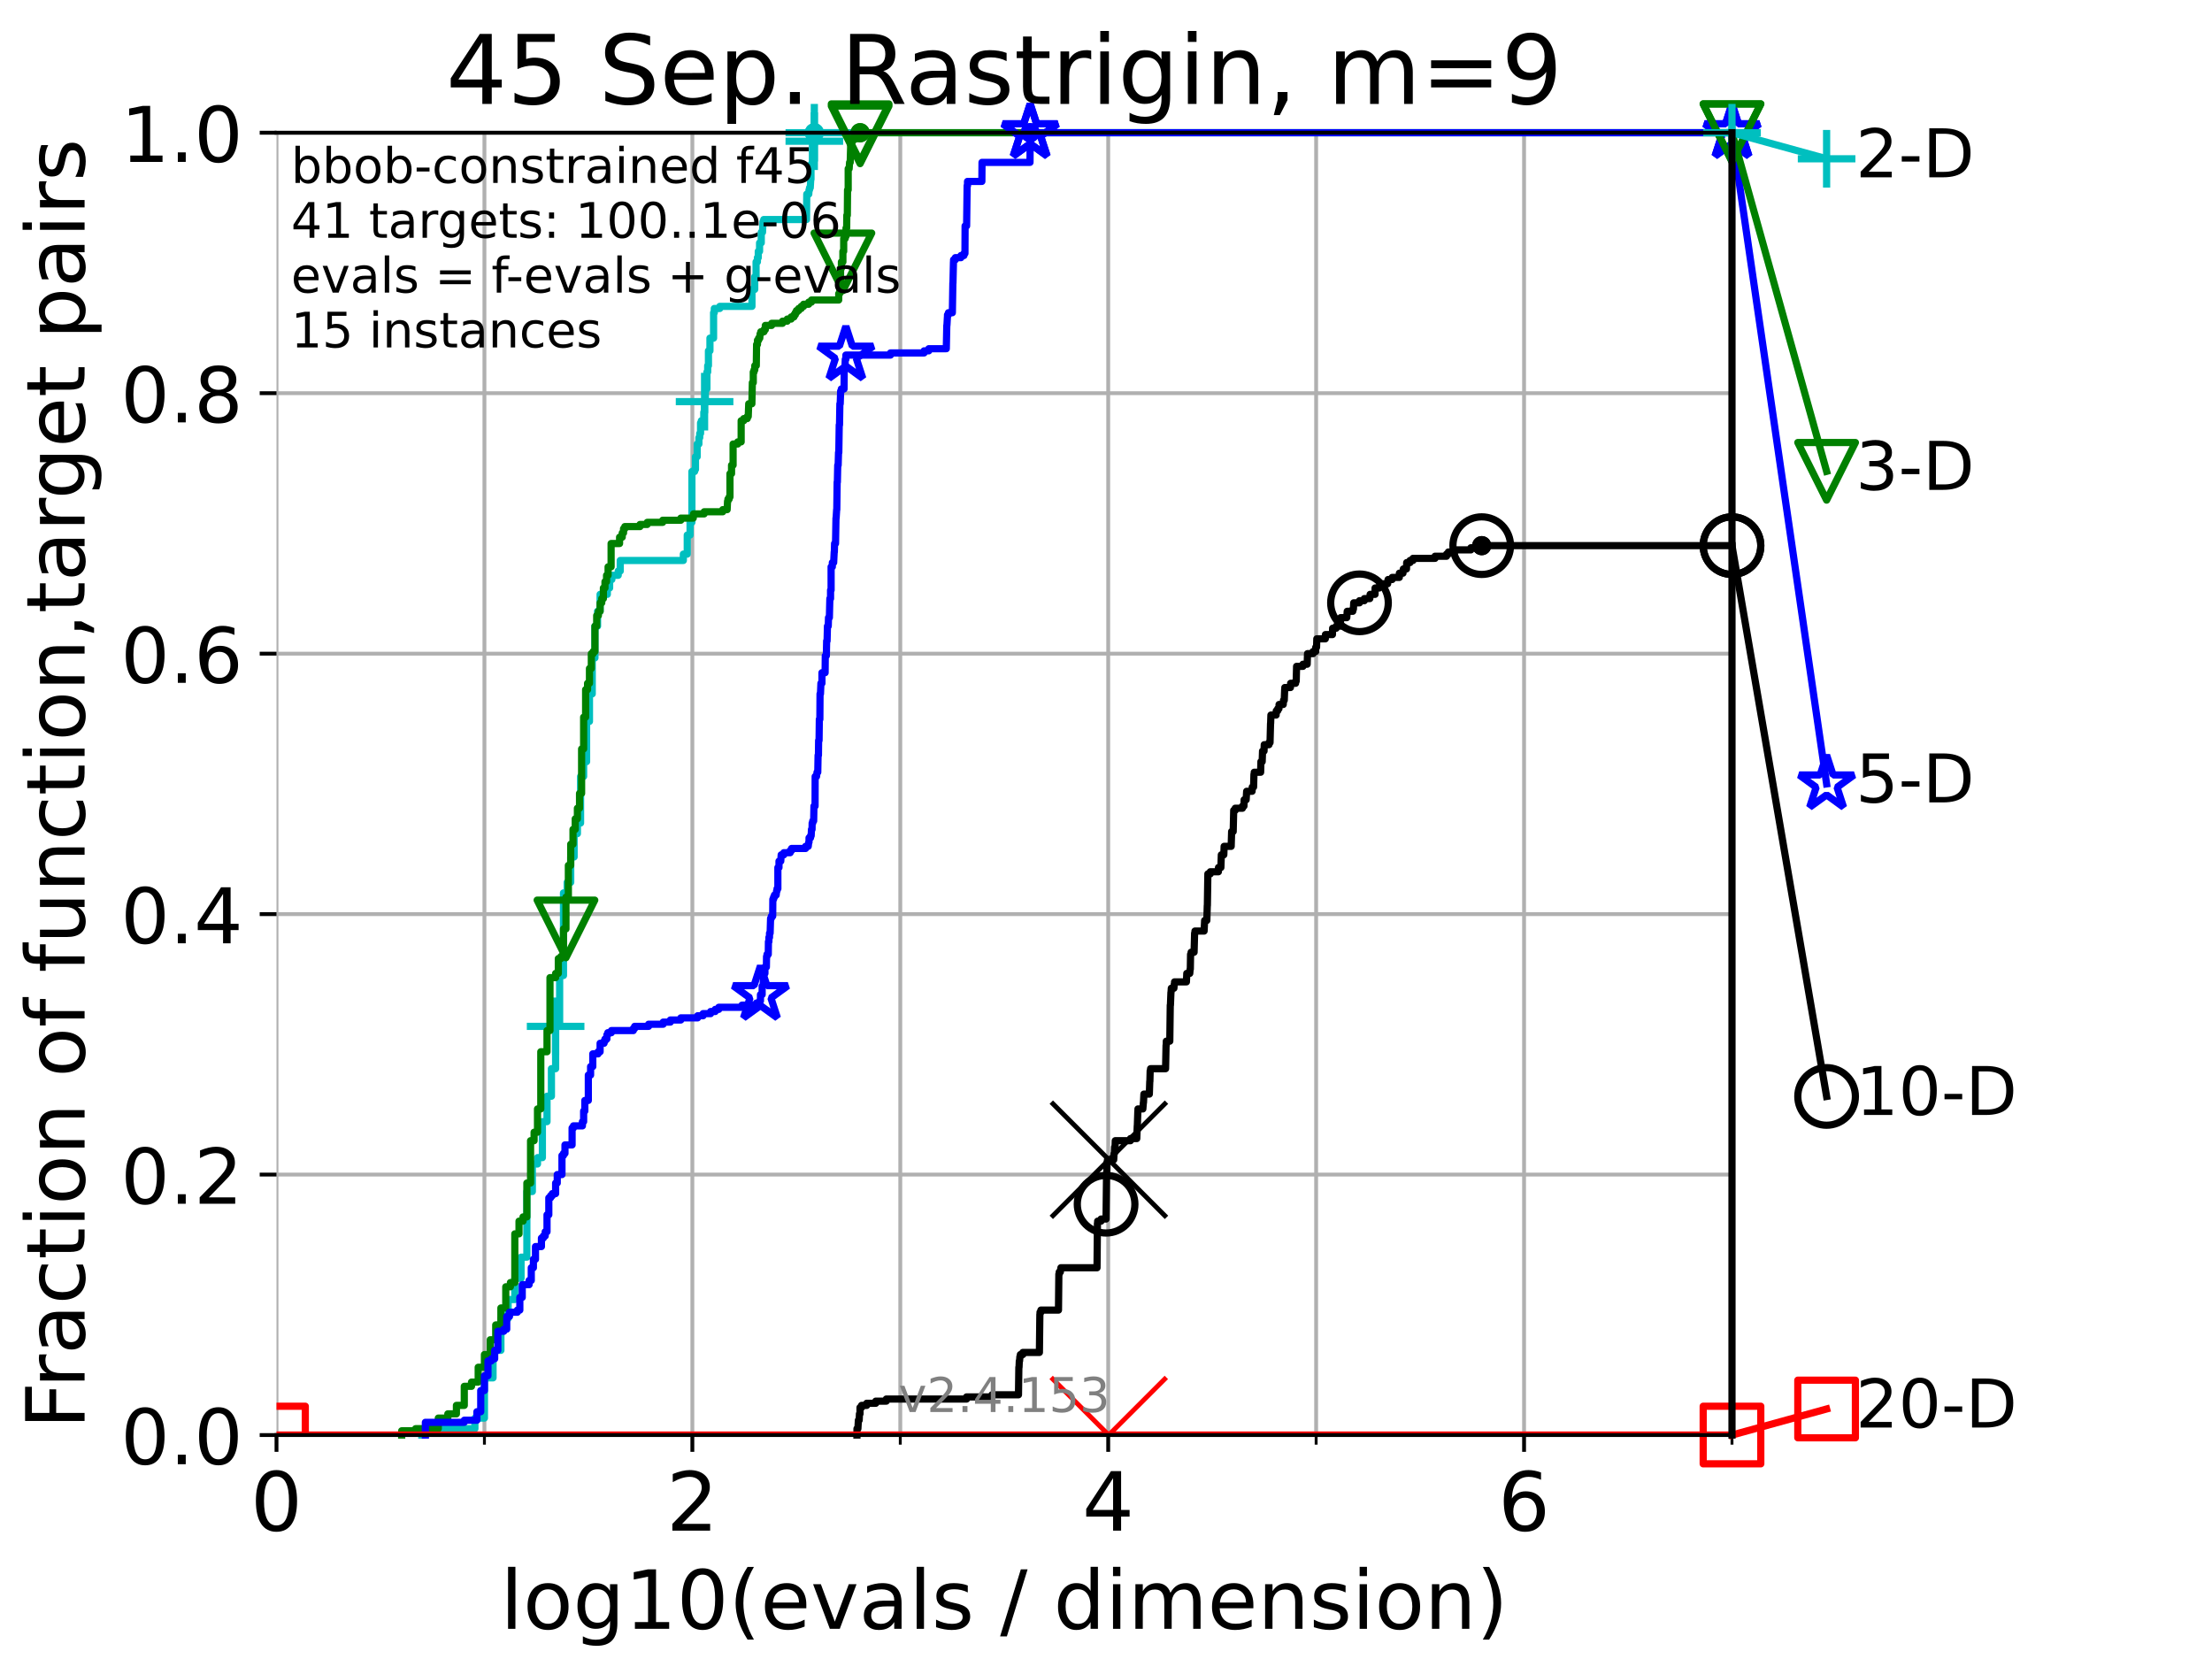 <?xml version="1.0" encoding="utf-8" standalone="no"?>
<!DOCTYPE svg PUBLIC "-//W3C//DTD SVG 1.1//EN"
  "http://www.w3.org/Graphics/SVG/1.1/DTD/svg11.dtd">
<!-- Created with matplotlib (https://matplotlib.org/) -->
<svg height="345.6pt" version="1.1" viewBox="0 0 460.8 345.6" width="460.8pt" xmlns="http://www.w3.org/2000/svg" xmlns:xlink="http://www.w3.org/1999/xlink">
 <defs>
  <style type="text/css">*{stroke-linecap:butt;stroke-linejoin:round;}</style>
 </defs>
 <g id="figure_1">
  <g id="patch_1">
   <path d="M 0 345.6 
L 460.8 345.6 
L 460.8 0 
L 0 0 
z
" style="fill:#ffffff;"/>
  </g>
  <g id="axes_1">
   <g id="patch_2">
    <path d="M 57.6 298.944 
L 360.806 298.944 
L 360.806 27.648 
L 57.6 27.648 
z
" style="fill:#ffffff;"/>
   </g>
   <g id="matplotlib.axis_1">
    <g id="xtick_1">
     <g id="line2d_1">
      <path clip-path="url(#p96d501f86c)" d="M 57.6 298.944 
L 57.6 27.648 
" style="fill:none;stroke:#b0b0b0;stroke-linecap:square;stroke-width:0.8;"/>
     </g>
     <g id="line2d_2">
      <defs>
       <path d="M 0 0 
L 0 3.5 
" id="mbdd8db5e77" style="stroke:#000000;stroke-width:0.8;"/>
      </defs>
      <g>
       <use style="stroke:#000000;stroke-width:0.8;" x="57.6" xlink:href="#mbdd8db5e77" y="298.944"/>
      </g>
     </g>
     <g id="text_1">
      <!-- 0 -->
      <g transform="translate(52.192 318.861)scale(0.17 -0.17)">
       <defs>
        <path d="M 31.781 66.406 
Q 24.172 66.406 20.328 58.906 
Q 16.5 51.422 16.5 36.375 
Q 16.5 21.391 20.328 13.891 
Q 24.172 6.391 31.781 6.391 
Q 39.453 6.391 43.281 13.891 
Q 47.125 21.391 47.125 36.375 
Q 47.125 51.422 43.281 58.906 
Q 39.453 66.406 31.781 66.406 
z
M 31.781 74.219 
Q 44.047 74.219 50.516 64.516 
Q 56.984 54.828 56.984 36.375 
Q 56.984 17.969 50.516 8.266 
Q 44.047 -1.422 31.781 -1.422 
Q 19.531 -1.422 13.062 8.266 
Q 6.594 17.969 6.594 36.375 
Q 6.594 54.828 13.062 64.516 
Q 19.531 74.219 31.781 74.219 
z
" id="DejaVuSans-48"/>
       </defs>
       <use xlink:href="#DejaVuSans-48"/>
      </g>
     </g>
    </g>
    <g id="xtick_2">
     <g id="line2d_3">
      <path clip-path="url(#p96d501f86c)" d="M 144.23 298.944 
L 144.23 27.648 
" style="fill:none;stroke:#b0b0b0;stroke-linecap:square;stroke-width:0.8;"/>
     </g>
     <g id="line2d_4">
      <g>
       <use style="stroke:#000000;stroke-width:0.8;" x="144.23" xlink:href="#mbdd8db5e77" y="298.944"/>
      </g>
     </g>
     <g id="text_2">
      <!-- 2 -->
      <g transform="translate(138.822 318.861)scale(0.17 -0.17)">
       <defs>
        <path d="M 19.188 8.297 
L 53.609 8.297 
L 53.609 0 
L 7.328 0 
L 7.328 8.297 
Q 12.938 14.109 22.625 23.891 
Q 32.328 33.688 34.812 36.531 
Q 39.547 41.844 41.422 45.531 
Q 43.312 49.219 43.312 52.781 
Q 43.312 58.594 39.234 62.25 
Q 35.156 65.922 28.609 65.922 
Q 23.969 65.922 18.812 64.312 
Q 13.672 62.703 7.812 59.422 
L 7.812 69.391 
Q 13.766 71.781 18.938 73 
Q 24.125 74.219 28.422 74.219 
Q 39.75 74.219 46.484 68.547 
Q 53.219 62.891 53.219 53.422 
Q 53.219 48.922 51.531 44.891 
Q 49.859 40.875 45.406 35.406 
Q 44.188 33.984 37.641 27.219 
Q 31.109 20.453 19.188 8.297 
z
" id="DejaVuSans-50"/>
       </defs>
       <use xlink:href="#DejaVuSans-50"/>
      </g>
     </g>
    </g>
    <g id="xtick_3">
     <g id="line2d_5">
      <path clip-path="url(#p96d501f86c)" d="M 230.861 298.944 
L 230.861 27.648 
" style="fill:none;stroke:#b0b0b0;stroke-linecap:square;stroke-width:0.8;"/>
     </g>
     <g id="line2d_6">
      <g>
       <use style="stroke:#000000;stroke-width:0.8;" x="230.861" xlink:href="#mbdd8db5e77" y="298.944"/>
      </g>
     </g>
     <g id="text_3">
      <!-- 4 -->
      <g transform="translate(225.453 318.861)scale(0.17 -0.17)">
       <defs>
        <path d="M 37.797 64.312 
L 12.891 25.391 
L 37.797 25.391 
z
M 35.203 72.906 
L 47.609 72.906 
L 47.609 25.391 
L 58.016 25.391 
L 58.016 17.188 
L 47.609 17.188 
L 47.609 0 
L 37.797 0 
L 37.797 17.188 
L 4.891 17.188 
L 4.891 26.703 
z
" id="DejaVuSans-52"/>
       </defs>
       <use xlink:href="#DejaVuSans-52"/>
      </g>
     </g>
    </g>
    <g id="xtick_4">
     <g id="line2d_7">
      <path clip-path="url(#p96d501f86c)" d="M 317.491 298.944 
L 317.491 27.648 
" style="fill:none;stroke:#b0b0b0;stroke-linecap:square;stroke-width:0.8;"/>
     </g>
     <g id="line2d_8">
      <g>
       <use style="stroke:#000000;stroke-width:0.8;" x="317.491" xlink:href="#mbdd8db5e77" y="298.944"/>
      </g>
     </g>
     <g id="text_4">
      <!-- 6 -->
      <g transform="translate(312.083 318.861)scale(0.17 -0.17)">
       <defs>
        <path d="M 33.016 40.375 
Q 26.375 40.375 22.484 35.828 
Q 18.609 31.297 18.609 23.391 
Q 18.609 15.531 22.484 10.953 
Q 26.375 6.391 33.016 6.391 
Q 39.656 6.391 43.531 10.953 
Q 47.406 15.531 47.406 23.391 
Q 47.406 31.297 43.531 35.828 
Q 39.656 40.375 33.016 40.375 
z
M 52.594 71.297 
L 52.594 62.312 
Q 48.875 64.062 45.094 64.984 
Q 41.312 65.922 37.594 65.922 
Q 27.828 65.922 22.672 59.328 
Q 17.531 52.734 16.797 39.406 
Q 19.672 43.656 24.016 45.922 
Q 28.375 48.188 33.594 48.188 
Q 44.578 48.188 50.953 41.516 
Q 57.328 34.859 57.328 23.391 
Q 57.328 12.156 50.688 5.359 
Q 44.047 -1.422 33.016 -1.422 
Q 20.359 -1.422 13.672 8.266 
Q 6.984 17.969 6.984 36.375 
Q 6.984 53.656 15.188 63.938 
Q 23.391 74.219 37.203 74.219 
Q 40.922 74.219 44.703 73.484 
Q 48.484 72.75 52.594 71.297 
z
" id="DejaVuSans-54"/>
       </defs>
       <use xlink:href="#DejaVuSans-54"/>
      </g>
     </g>
    </g>
    <g id="xtick_5">
     <g id="line2d_9">
      <path clip-path="url(#p96d501f86c)" d="M 100.915 298.944 
L 100.915 27.648 
" style="fill:none;stroke:#b0b0b0;stroke-linecap:square;stroke-width:0.8;"/>
     </g>
     <g id="line2d_10">
      <defs>
       <path d="M 0 0 
L 0 2 
" id="m3f69641a98" style="stroke:#000000;stroke-width:0.6;"/>
      </defs>
      <g>
       <use style="stroke:#000000;stroke-width:0.6;" x="100.915" xlink:href="#m3f69641a98" y="298.944"/>
      </g>
     </g>
    </g>
    <g id="xtick_6">
     <g id="line2d_11">
      <path clip-path="url(#p96d501f86c)" d="M 187.546 298.944 
L 187.546 27.648 
" style="fill:none;stroke:#b0b0b0;stroke-linecap:square;stroke-width:0.8;"/>
     </g>
     <g id="line2d_12">
      <g>
       <use style="stroke:#000000;stroke-width:0.6;" x="187.546" xlink:href="#m3f69641a98" y="298.944"/>
      </g>
     </g>
    </g>
    <g id="xtick_7">
     <g id="line2d_13">
      <path clip-path="url(#p96d501f86c)" d="M 274.176 298.944 
L 274.176 27.648 
" style="fill:none;stroke:#b0b0b0;stroke-linecap:square;stroke-width:0.8;"/>
     </g>
     <g id="line2d_14">
      <g>
       <use style="stroke:#000000;stroke-width:0.6;" x="274.176" xlink:href="#m3f69641a98" y="298.944"/>
      </g>
     </g>
    </g>
    <g id="xtick_8">
     <g id="line2d_15">
      <path clip-path="url(#p96d501f86c)" d="M 360.806 298.944 
L 360.806 27.648 
" style="fill:none;stroke:#b0b0b0;stroke-linecap:square;stroke-width:0.8;"/>
     </g>
     <g id="line2d_16">
      <g>
       <use style="stroke:#000000;stroke-width:0.6;" x="360.806" xlink:href="#m3f69641a98" y="298.944"/>
      </g>
     </g>
    </g>
    <g id="text_5">
     <!-- log10(evals / dimension) -->
     <g transform="translate(104.239 339.314)scale(0.17 -0.17)">
      <defs>
       <path d="M 9.422 75.984 
L 18.406 75.984 
L 18.406 0 
L 9.422 0 
z
" id="DejaVuSans-108"/>
       <path d="M 30.609 48.391 
Q 23.391 48.391 19.188 42.75 
Q 14.984 37.109 14.984 27.297 
Q 14.984 17.484 19.156 11.844 
Q 23.344 6.203 30.609 6.203 
Q 37.797 6.203 41.984 11.859 
Q 46.188 17.531 46.188 27.297 
Q 46.188 37.016 41.984 42.703 
Q 37.797 48.391 30.609 48.391 
z
M 30.609 56 
Q 42.328 56 49.016 48.375 
Q 55.719 40.766 55.719 27.297 
Q 55.719 13.875 49.016 6.219 
Q 42.328 -1.422 30.609 -1.422 
Q 18.844 -1.422 12.172 6.219 
Q 5.516 13.875 5.516 27.297 
Q 5.516 40.766 12.172 48.375 
Q 18.844 56 30.609 56 
z
" id="DejaVuSans-111"/>
       <path d="M 45.406 27.984 
Q 45.406 37.75 41.375 43.109 
Q 37.359 48.484 30.078 48.484 
Q 22.859 48.484 18.828 43.109 
Q 14.797 37.75 14.797 27.984 
Q 14.797 18.266 18.828 12.891 
Q 22.859 7.516 30.078 7.516 
Q 37.359 7.516 41.375 12.891 
Q 45.406 18.266 45.406 27.984 
z
M 54.391 6.781 
Q 54.391 -7.172 48.188 -13.984 
Q 42 -20.797 29.203 -20.797 
Q 24.469 -20.797 20.266 -20.094 
Q 16.062 -19.391 12.109 -17.922 
L 12.109 -9.188 
Q 16.062 -11.328 19.922 -12.344 
Q 23.781 -13.375 27.781 -13.375 
Q 36.625 -13.375 41.016 -8.766 
Q 45.406 -4.156 45.406 5.172 
L 45.406 9.625 
Q 42.625 4.781 38.281 2.391 
Q 33.938 0 27.875 0 
Q 17.828 0 11.672 7.656 
Q 5.516 15.328 5.516 27.984 
Q 5.516 40.672 11.672 48.328 
Q 17.828 56 27.875 56 
Q 33.938 56 38.281 53.609 
Q 42.625 51.219 45.406 46.391 
L 45.406 54.688 
L 54.391 54.688 
z
" id="DejaVuSans-103"/>
       <path d="M 12.406 8.297 
L 28.516 8.297 
L 28.516 63.922 
L 10.984 60.406 
L 10.984 69.391 
L 28.422 72.906 
L 38.281 72.906 
L 38.281 8.297 
L 54.391 8.297 
L 54.391 0 
L 12.406 0 
z
" id="DejaVuSans-49"/>
       <path d="M 31 75.875 
Q 24.469 64.656 21.281 53.656 
Q 18.109 42.672 18.109 31.391 
Q 18.109 20.125 21.312 9.062 
Q 24.516 -2 31 -13.188 
L 23.188 -13.188 
Q 15.875 -1.703 12.234 9.375 
Q 8.594 20.453 8.594 31.391 
Q 8.594 42.281 12.203 53.312 
Q 15.828 64.359 23.188 75.875 
z
" id="DejaVuSans-40"/>
       <path d="M 56.203 29.594 
L 56.203 25.203 
L 14.891 25.203 
Q 15.484 15.922 20.484 11.062 
Q 25.484 6.203 34.422 6.203 
Q 39.594 6.203 44.453 7.469 
Q 49.312 8.734 54.109 11.281 
L 54.109 2.781 
Q 49.266 0.734 44.188 -0.344 
Q 39.109 -1.422 33.891 -1.422 
Q 20.797 -1.422 13.156 6.188 
Q 5.516 13.812 5.516 26.812 
Q 5.516 40.234 12.766 48.109 
Q 20.016 56 32.328 56 
Q 43.359 56 49.781 48.891 
Q 56.203 41.797 56.203 29.594 
z
M 47.219 32.234 
Q 47.125 39.594 43.094 43.984 
Q 39.062 48.391 32.422 48.391 
Q 24.906 48.391 20.391 44.141 
Q 15.875 39.891 15.188 32.172 
z
" id="DejaVuSans-101"/>
       <path d="M 2.984 54.688 
L 12.5 54.688 
L 29.594 8.797 
L 46.688 54.688 
L 56.203 54.688 
L 35.688 0 
L 23.484 0 
z
" id="DejaVuSans-118"/>
       <path d="M 34.281 27.484 
Q 23.391 27.484 19.188 25 
Q 14.984 22.516 14.984 16.5 
Q 14.984 11.719 18.141 8.906 
Q 21.297 6.109 26.703 6.109 
Q 34.188 6.109 38.703 11.406 
Q 43.219 16.703 43.219 25.484 
L 43.219 27.484 
z
M 52.203 31.203 
L 52.203 0 
L 43.219 0 
L 43.219 8.297 
Q 40.141 3.328 35.547 0.953 
Q 30.953 -1.422 24.312 -1.422 
Q 15.922 -1.422 10.953 3.297 
Q 6 8.016 6 15.922 
Q 6 25.141 12.172 29.828 
Q 18.359 34.516 30.609 34.516 
L 43.219 34.516 
L 43.219 35.406 
Q 43.219 41.609 39.141 45 
Q 35.062 48.391 27.688 48.391 
Q 23 48.391 18.547 47.266 
Q 14.109 46.141 10.016 43.891 
L 10.016 52.203 
Q 14.938 54.109 19.578 55.047 
Q 24.219 56 28.609 56 
Q 40.484 56 46.344 49.844 
Q 52.203 43.703 52.203 31.203 
z
" id="DejaVuSans-97"/>
       <path d="M 44.281 53.078 
L 44.281 44.578 
Q 40.484 46.531 36.375 47.5 
Q 32.281 48.484 27.875 48.484 
Q 21.188 48.484 17.844 46.438 
Q 14.5 44.391 14.5 40.281 
Q 14.5 37.156 16.891 35.375 
Q 19.281 33.594 26.516 31.984 
L 29.594 31.297 
Q 39.156 29.25 43.188 25.516 
Q 47.219 21.781 47.219 15.094 
Q 47.219 7.469 41.188 3.016 
Q 35.156 -1.422 24.609 -1.422 
Q 20.219 -1.422 15.453 -0.562 
Q 10.688 0.297 5.422 2 
L 5.422 11.281 
Q 10.406 8.688 15.234 7.391 
Q 20.062 6.109 24.812 6.109 
Q 31.156 6.109 34.562 8.281 
Q 37.984 10.453 37.984 14.406 
Q 37.984 18.062 35.516 20.016 
Q 33.062 21.969 24.703 23.781 
L 21.578 24.516 
Q 13.234 26.266 9.516 29.906 
Q 5.812 33.547 5.812 39.891 
Q 5.812 47.609 11.281 51.797 
Q 16.75 56 26.812 56 
Q 31.781 56 36.172 55.266 
Q 40.578 54.547 44.281 53.078 
z
" id="DejaVuSans-115"/>
       <path id="DejaVuSans-32"/>
       <path d="M 25.391 72.906 
L 33.688 72.906 
L 8.297 -9.281 
L 0 -9.281 
z
" id="DejaVuSans-47"/>
       <path d="M 45.406 46.391 
L 45.406 75.984 
L 54.391 75.984 
L 54.391 0 
L 45.406 0 
L 45.406 8.203 
Q 42.578 3.328 38.25 0.953 
Q 33.938 -1.422 27.875 -1.422 
Q 17.969 -1.422 11.734 6.484 
Q 5.516 14.406 5.516 27.297 
Q 5.516 40.188 11.734 48.094 
Q 17.969 56 27.875 56 
Q 33.938 56 38.25 53.625 
Q 42.578 51.266 45.406 46.391 
z
M 14.797 27.297 
Q 14.797 17.391 18.875 11.75 
Q 22.953 6.109 30.078 6.109 
Q 37.203 6.109 41.297 11.75 
Q 45.406 17.391 45.406 27.297 
Q 45.406 37.203 41.297 42.844 
Q 37.203 48.484 30.078 48.484 
Q 22.953 48.484 18.875 42.844 
Q 14.797 37.203 14.797 27.297 
z
" id="DejaVuSans-100"/>
       <path d="M 9.422 54.688 
L 18.406 54.688 
L 18.406 0 
L 9.422 0 
z
M 9.422 75.984 
L 18.406 75.984 
L 18.406 64.594 
L 9.422 64.594 
z
" id="DejaVuSans-105"/>
       <path d="M 52 44.188 
Q 55.375 50.25 60.062 53.125 
Q 64.75 56 71.094 56 
Q 79.641 56 84.281 50.016 
Q 88.922 44.047 88.922 33.016 
L 88.922 0 
L 79.891 0 
L 79.891 32.719 
Q 79.891 40.578 77.094 44.375 
Q 74.312 48.188 68.609 48.188 
Q 61.625 48.188 57.562 43.547 
Q 53.516 38.922 53.516 30.906 
L 53.516 0 
L 44.484 0 
L 44.484 32.719 
Q 44.484 40.625 41.703 44.406 
Q 38.922 48.188 33.109 48.188 
Q 26.219 48.188 22.156 43.531 
Q 18.109 38.875 18.109 30.906 
L 18.109 0 
L 9.078 0 
L 9.078 54.688 
L 18.109 54.688 
L 18.109 46.188 
Q 21.188 51.219 25.484 53.609 
Q 29.781 56 35.688 56 
Q 41.656 56 45.828 52.969 
Q 50 49.953 52 44.188 
z
" id="DejaVuSans-109"/>
       <path d="M 54.891 33.016 
L 54.891 0 
L 45.906 0 
L 45.906 32.719 
Q 45.906 40.484 42.875 44.328 
Q 39.844 48.188 33.797 48.188 
Q 26.516 48.188 22.312 43.547 
Q 18.109 38.922 18.109 30.906 
L 18.109 0 
L 9.078 0 
L 9.078 54.688 
L 18.109 54.688 
L 18.109 46.188 
Q 21.344 51.125 25.703 53.562 
Q 30.078 56 35.797 56 
Q 45.219 56 50.047 50.172 
Q 54.891 44.344 54.891 33.016 
z
" id="DejaVuSans-110"/>
       <path d="M 8.016 75.875 
L 15.828 75.875 
Q 23.141 64.359 26.781 53.312 
Q 30.422 42.281 30.422 31.391 
Q 30.422 20.453 26.781 9.375 
Q 23.141 -1.703 15.828 -13.188 
L 8.016 -13.188 
Q 14.5 -2 17.703 9.062 
Q 20.906 20.125 20.906 31.391 
Q 20.906 42.672 17.703 53.656 
Q 14.5 64.656 8.016 75.875 
z
" id="DejaVuSans-41"/>
      </defs>
      <use xlink:href="#DejaVuSans-108"/>
      <use x="27.783" xlink:href="#DejaVuSans-111"/>
      <use x="88.965" xlink:href="#DejaVuSans-103"/>
      <use x="152.441" xlink:href="#DejaVuSans-49"/>
      <use x="216.064" xlink:href="#DejaVuSans-48"/>
      <use x="279.688" xlink:href="#DejaVuSans-40"/>
      <use x="318.701" xlink:href="#DejaVuSans-101"/>
      <use x="380.225" xlink:href="#DejaVuSans-118"/>
      <use x="439.404" xlink:href="#DejaVuSans-97"/>
      <use x="500.684" xlink:href="#DejaVuSans-108"/>
      <use x="528.467" xlink:href="#DejaVuSans-115"/>
      <use x="580.566" xlink:href="#DejaVuSans-32"/>
      <use x="612.354" xlink:href="#DejaVuSans-47"/>
      <use x="646.045" xlink:href="#DejaVuSans-32"/>
      <use x="677.832" xlink:href="#DejaVuSans-100"/>
      <use x="741.309" xlink:href="#DejaVuSans-105"/>
      <use x="769.092" xlink:href="#DejaVuSans-109"/>
      <use x="866.504" xlink:href="#DejaVuSans-101"/>
      <use x="928.027" xlink:href="#DejaVuSans-110"/>
      <use x="991.406" xlink:href="#DejaVuSans-115"/>
      <use x="1043.506" xlink:href="#DejaVuSans-105"/>
      <use x="1071.289" xlink:href="#DejaVuSans-111"/>
      <use x="1132.471" xlink:href="#DejaVuSans-110"/>
      <use x="1195.85" xlink:href="#DejaVuSans-41"/>
     </g>
    </g>
   </g>
   <g id="matplotlib.axis_2">
    <g id="ytick_1">
     <g id="line2d_17">
      <path clip-path="url(#p96d501f86c)" d="M 57.6 298.944 
L 360.806 298.944 
" style="fill:none;stroke:#b0b0b0;stroke-linecap:square;stroke-width:0.8;"/>
     </g>
     <g id="line2d_18">
      <defs>
       <path d="M 0 0 
L -3.5 0 
" id="m1075f00ec0" style="stroke:#000000;stroke-width:0.8;"/>
      </defs>
      <g>
       <use style="stroke:#000000;stroke-width:0.8;" x="57.6" xlink:href="#m1075f00ec0" y="298.944"/>
      </g>
     </g>
     <g id="text_6">
      <!-- 0.0 -->
      <g transform="translate(25.155 305.023)scale(0.16 -0.16)">
       <defs>
        <path d="M 10.688 12.406 
L 21 12.406 
L 21 0 
L 10.688 0 
z
" id="DejaVuSans-46"/>
       </defs>
       <use xlink:href="#DejaVuSans-48"/>
       <use x="63.623" xlink:href="#DejaVuSans-46"/>
       <use x="95.41" xlink:href="#DejaVuSans-48"/>
      </g>
     </g>
    </g>
    <g id="ytick_2">
     <g id="line2d_19">
      <path clip-path="url(#p96d501f86c)" d="M 57.6 244.685 
L 360.806 244.685 
" style="fill:none;stroke:#b0b0b0;stroke-linecap:square;stroke-width:0.8;"/>
     </g>
     <g id="line2d_20">
      <g>
       <use style="stroke:#000000;stroke-width:0.8;" x="57.6" xlink:href="#m1075f00ec0" y="244.685"/>
      </g>
     </g>
     <g id="text_7">
      <!-- 0.2 -->
      <g transform="translate(25.155 250.764)scale(0.16 -0.16)">
       <use xlink:href="#DejaVuSans-48"/>
       <use x="63.623" xlink:href="#DejaVuSans-46"/>
       <use x="95.41" xlink:href="#DejaVuSans-50"/>
      </g>
     </g>
    </g>
    <g id="ytick_3">
     <g id="line2d_21">
      <path clip-path="url(#p96d501f86c)" d="M 57.6 190.426 
L 360.806 190.426 
" style="fill:none;stroke:#b0b0b0;stroke-linecap:square;stroke-width:0.8;"/>
     </g>
     <g id="line2d_22">
      <g>
       <use style="stroke:#000000;stroke-width:0.8;" x="57.6" xlink:href="#m1075f00ec0" y="190.426"/>
      </g>
     </g>
     <g id="text_8">
      <!-- 0.4 -->
      <g transform="translate(25.155 196.504)scale(0.16 -0.16)">
       <use xlink:href="#DejaVuSans-48"/>
       <use x="63.623" xlink:href="#DejaVuSans-46"/>
       <use x="95.41" xlink:href="#DejaVuSans-52"/>
      </g>
     </g>
    </g>
    <g id="ytick_4">
     <g id="line2d_23">
      <path clip-path="url(#p96d501f86c)" d="M 57.6 136.166 
L 360.806 136.166 
" style="fill:none;stroke:#b0b0b0;stroke-linecap:square;stroke-width:0.8;"/>
     </g>
     <g id="line2d_24">
      <g>
       <use style="stroke:#000000;stroke-width:0.8;" x="57.6" xlink:href="#m1075f00ec0" y="136.166"/>
      </g>
     </g>
     <g id="text_9">
      <!-- 0.6 -->
      <g transform="translate(25.155 142.245)scale(0.16 -0.16)">
       <use xlink:href="#DejaVuSans-48"/>
       <use x="63.623" xlink:href="#DejaVuSans-46"/>
       <use x="95.41" xlink:href="#DejaVuSans-54"/>
      </g>
     </g>
    </g>
    <g id="ytick_5">
     <g id="line2d_25">
      <path clip-path="url(#p96d501f86c)" d="M 57.6 81.907 
L 360.806 81.907 
" style="fill:none;stroke:#b0b0b0;stroke-linecap:square;stroke-width:0.8;"/>
     </g>
     <g id="line2d_26">
      <g>
       <use style="stroke:#000000;stroke-width:0.8;" x="57.6" xlink:href="#m1075f00ec0" y="81.907"/>
      </g>
     </g>
     <g id="text_10">
      <!-- 0.8 -->
      <g transform="translate(25.155 87.986)scale(0.16 -0.16)">
       <defs>
        <path d="M 31.781 34.625 
Q 24.75 34.625 20.719 30.859 
Q 16.703 27.094 16.703 20.516 
Q 16.703 13.922 20.719 10.156 
Q 24.75 6.391 31.781 6.391 
Q 38.812 6.391 42.859 10.172 
Q 46.922 13.969 46.922 20.516 
Q 46.922 27.094 42.891 30.859 
Q 38.875 34.625 31.781 34.625 
z
M 21.922 38.812 
Q 15.578 40.375 12.031 44.719 
Q 8.5 49.078 8.5 55.328 
Q 8.5 64.062 14.719 69.141 
Q 20.953 74.219 31.781 74.219 
Q 42.672 74.219 48.875 69.141 
Q 55.078 64.062 55.078 55.328 
Q 55.078 49.078 51.531 44.719 
Q 48 40.375 41.703 38.812 
Q 48.828 37.156 52.797 32.312 
Q 56.781 27.484 56.781 20.516 
Q 56.781 9.906 50.312 4.234 
Q 43.844 -1.422 31.781 -1.422 
Q 19.734 -1.422 13.25 4.234 
Q 6.781 9.906 6.781 20.516 
Q 6.781 27.484 10.781 32.312 
Q 14.797 37.156 21.922 38.812 
z
M 18.312 54.391 
Q 18.312 48.734 21.844 45.562 
Q 25.391 42.391 31.781 42.391 
Q 38.141 42.391 41.719 45.562 
Q 45.312 48.734 45.312 54.391 
Q 45.312 60.062 41.719 63.234 
Q 38.141 66.406 31.781 66.406 
Q 25.391 66.406 21.844 63.234 
Q 18.312 60.062 18.312 54.391 
z
" id="DejaVuSans-56"/>
       </defs>
       <use xlink:href="#DejaVuSans-48"/>
       <use x="63.623" xlink:href="#DejaVuSans-46"/>
       <use x="95.41" xlink:href="#DejaVuSans-56"/>
      </g>
     </g>
    </g>
    <g id="ytick_6">
     <g id="line2d_27">
      <path clip-path="url(#p96d501f86c)" d="M 57.6 27.648 
L 360.806 27.648 
" style="fill:none;stroke:#b0b0b0;stroke-linecap:square;stroke-width:0.8;"/>
     </g>
     <g id="line2d_28">
      <g>
       <use style="stroke:#000000;stroke-width:0.8;" x="57.6" xlink:href="#m1075f00ec0" y="27.648"/>
      </g>
     </g>
     <g id="text_11">
      <!-- 1.0 -->
      <g transform="translate(25.155 33.727)scale(0.16 -0.16)">
       <use xlink:href="#DejaVuSans-49"/>
       <use x="63.623" xlink:href="#DejaVuSans-46"/>
       <use x="95.41" xlink:href="#DejaVuSans-48"/>
      </g>
     </g>
    </g>
    <g id="text_12">
     <!-- Fraction of function,target pairs -->
     <g transform="translate(17.62 297.681)rotate(-90)scale(0.17 -0.17)">
      <defs>
       <path d="M 9.812 72.906 
L 51.703 72.906 
L 51.703 64.594 
L 19.672 64.594 
L 19.672 43.109 
L 48.578 43.109 
L 48.578 34.812 
L 19.672 34.812 
L 19.672 0 
L 9.812 0 
z
" id="DejaVuSans-70"/>
       <path d="M 41.109 46.297 
Q 39.594 47.172 37.812 47.578 
Q 36.031 48 33.891 48 
Q 26.266 48 22.188 43.047 
Q 18.109 38.094 18.109 28.812 
L 18.109 0 
L 9.078 0 
L 9.078 54.688 
L 18.109 54.688 
L 18.109 46.188 
Q 20.953 51.172 25.484 53.578 
Q 30.031 56 36.531 56 
Q 37.453 56 38.578 55.875 
Q 39.703 55.766 41.062 55.516 
z
" id="DejaVuSans-114"/>
       <path d="M 48.781 52.594 
L 48.781 44.188 
Q 44.969 46.297 41.141 47.344 
Q 37.312 48.391 33.406 48.391 
Q 24.656 48.391 19.812 42.844 
Q 14.984 37.312 14.984 27.297 
Q 14.984 17.281 19.812 11.734 
Q 24.656 6.203 33.406 6.203 
Q 37.312 6.203 41.141 7.25 
Q 44.969 8.297 48.781 10.406 
L 48.781 2.094 
Q 45.016 0.344 40.984 -0.531 
Q 36.969 -1.422 32.422 -1.422 
Q 20.062 -1.422 12.781 6.344 
Q 5.516 14.109 5.516 27.297 
Q 5.516 40.672 12.859 48.328 
Q 20.219 56 33.016 56 
Q 37.156 56 41.109 55.141 
Q 45.062 54.297 48.781 52.594 
z
" id="DejaVuSans-99"/>
       <path d="M 18.312 70.219 
L 18.312 54.688 
L 36.812 54.688 
L 36.812 47.703 
L 18.312 47.703 
L 18.312 18.016 
Q 18.312 11.328 20.141 9.422 
Q 21.969 7.516 27.594 7.516 
L 36.812 7.516 
L 36.812 0 
L 27.594 0 
Q 17.188 0 13.234 3.875 
Q 9.281 7.766 9.281 18.016 
L 9.281 47.703 
L 2.688 47.703 
L 2.688 54.688 
L 9.281 54.688 
L 9.281 70.219 
z
" id="DejaVuSans-116"/>
       <path d="M 37.109 75.984 
L 37.109 68.5 
L 28.516 68.5 
Q 23.688 68.5 21.797 66.547 
Q 19.922 64.594 19.922 59.516 
L 19.922 54.688 
L 34.719 54.688 
L 34.719 47.703 
L 19.922 47.703 
L 19.922 0 
L 10.891 0 
L 10.891 47.703 
L 2.297 47.703 
L 2.297 54.688 
L 10.891 54.688 
L 10.891 58.5 
Q 10.891 67.625 15.141 71.797 
Q 19.391 75.984 28.609 75.984 
z
" id="DejaVuSans-102"/>
       <path d="M 8.5 21.578 
L 8.5 54.688 
L 17.484 54.688 
L 17.484 21.922 
Q 17.484 14.156 20.5 10.266 
Q 23.531 6.391 29.594 6.391 
Q 36.859 6.391 41.078 11.031 
Q 45.312 15.672 45.312 23.688 
L 45.312 54.688 
L 54.297 54.688 
L 54.297 0 
L 45.312 0 
L 45.312 8.406 
Q 42.047 3.422 37.719 1 
Q 33.406 -1.422 27.688 -1.422 
Q 18.266 -1.422 13.375 4.438 
Q 8.5 10.297 8.5 21.578 
z
M 31.109 56 
z
" id="DejaVuSans-117"/>
       <path d="M 11.719 12.406 
L 22.016 12.406 
L 22.016 4 
L 14.016 -11.625 
L 7.719 -11.625 
L 11.719 4 
z
" id="DejaVuSans-44"/>
       <path d="M 18.109 8.203 
L 18.109 -20.797 
L 9.078 -20.797 
L 9.078 54.688 
L 18.109 54.688 
L 18.109 46.391 
Q 20.953 51.266 25.266 53.625 
Q 29.594 56 35.594 56 
Q 45.562 56 51.781 48.094 
Q 58.016 40.188 58.016 27.297 
Q 58.016 14.406 51.781 6.484 
Q 45.562 -1.422 35.594 -1.422 
Q 29.594 -1.422 25.266 0.953 
Q 20.953 3.328 18.109 8.203 
z
M 48.688 27.297 
Q 48.688 37.203 44.609 42.844 
Q 40.531 48.484 33.406 48.484 
Q 26.266 48.484 22.188 42.844 
Q 18.109 37.203 18.109 27.297 
Q 18.109 17.391 22.188 11.75 
Q 26.266 6.109 33.406 6.109 
Q 40.531 6.109 44.609 11.75 
Q 48.688 17.391 48.688 27.297 
z
" id="DejaVuSans-112"/>
      </defs>
      <use xlink:href="#DejaVuSans-70"/>
      <use x="50.27" xlink:href="#DejaVuSans-114"/>
      <use x="91.383" xlink:href="#DejaVuSans-97"/>
      <use x="152.662" xlink:href="#DejaVuSans-99"/>
      <use x="207.643" xlink:href="#DejaVuSans-116"/>
      <use x="246.852" xlink:href="#DejaVuSans-105"/>
      <use x="274.635" xlink:href="#DejaVuSans-111"/>
      <use x="335.816" xlink:href="#DejaVuSans-110"/>
      <use x="399.195" xlink:href="#DejaVuSans-32"/>
      <use x="430.982" xlink:href="#DejaVuSans-111"/>
      <use x="492.164" xlink:href="#DejaVuSans-102"/>
      <use x="527.369" xlink:href="#DejaVuSans-32"/>
      <use x="559.156" xlink:href="#DejaVuSans-102"/>
      <use x="594.361" xlink:href="#DejaVuSans-117"/>
      <use x="657.74" xlink:href="#DejaVuSans-110"/>
      <use x="721.119" xlink:href="#DejaVuSans-99"/>
      <use x="776.1" xlink:href="#DejaVuSans-116"/>
      <use x="815.309" xlink:href="#DejaVuSans-105"/>
      <use x="843.092" xlink:href="#DejaVuSans-111"/>
      <use x="904.273" xlink:href="#DejaVuSans-110"/>
      <use x="967.652" xlink:href="#DejaVuSans-44"/>
      <use x="999.439" xlink:href="#DejaVuSans-116"/>
      <use x="1038.648" xlink:href="#DejaVuSans-97"/>
      <use x="1099.928" xlink:href="#DejaVuSans-114"/>
      <use x="1139.291" xlink:href="#DejaVuSans-103"/>
      <use x="1202.768" xlink:href="#DejaVuSans-101"/>
      <use x="1264.291" xlink:href="#DejaVuSans-116"/>
      <use x="1303.5" xlink:href="#DejaVuSans-32"/>
      <use x="1335.287" xlink:href="#DejaVuSans-112"/>
      <use x="1398.764" xlink:href="#DejaVuSans-97"/>
      <use x="1460.043" xlink:href="#DejaVuSans-105"/>
      <use x="1487.826" xlink:href="#DejaVuSans-114"/>
      <use x="1528.939" xlink:href="#DejaVuSans-115"/>
     </g>
    </g>
   </g>
   <g id="line2d_29">
    <defs>
     <path d="M 0 1.5 
C 0.398 1.5 0.779 1.342 1.061 1.061 
C 1.342 0.779 1.5 0.398 1.5 0 
C 1.5 -0.398 1.342 -0.779 1.061 -1.061 
C 0.779 -1.342 0.398 -1.5 0 -1.5 
C -0.398 -1.5 -0.779 -1.342 -1.061 -1.061 
C -1.342 -0.779 -1.5 -0.398 -1.5 0 
C -1.5 0.398 -1.342 0.779 -1.061 1.061 
C -0.779 1.342 -0.398 1.5 0 1.5 
z
" id="m113be230a9" style="stroke:#00bfbf;"/>
    </defs>
    <g>
     <use style="fill:#00bfbf;stroke:#00bfbf;" x="169.639" xlink:href="#m113be230a9" y="27.648"/>
     <use style="fill:#00bfbf;stroke:#00bfbf;" x="169.639" xlink:href="#m113be230a9" y="27.648"/>
    </g>
   </g>
   <g id="line2d_30">
    <path d="M 87.876 298.944 
L 87.876 298.062 
L 91.306 298.062 
L 91.306 297.621 
L 98.933 297.621 
L 98.933 295.415 
L 100.915 295.415 
L 100.915 287.033 
L 102.708 287.033 
L 102.708 281.299 
L 104.345 281.299 
L 104.345 274.682 
L 105.851 274.682 
L 105.851 270.712 
L 107.245 270.712 
L 107.245 266.3 
L 108.543 266.3 
L 108.543 261.889 
L 109.757 261.889 
L 109.757 248.214 
L 110.897 248.214 
L 110.897 242.479 
L 111.972 242.479 
L 111.972 241.156 
L 112.989 241.156 
L 112.989 233.657 
L 113.954 233.657 
L 113.954 228.363 
L 114.872 228.363 
L 114.872 222.628 
L 115.747 222.628 
L 115.747 213.806 
L 116.584 213.806 
L 116.584 203.218 
L 117.384 203.218 
L 117.384 186.014 
L 118.152 186.014 
L 118.152 183.809 
L 118.89 183.809 
L 118.89 178.515 
L 119.6 178.515 
L 119.6 173.663 
L 120.284 173.663 
L 120.284 171.457 
L 120.944 171.457 
L 120.944 161.752 
L 121.582 161.752 
L 121.582 158.664 
L 122.199 158.664 
L 122.199 150.283 
L 122.796 150.283 
L 122.796 144.548 
L 123.375 144.548 
L 123.375 137.049 
L 123.936 137.049 
L 123.936 130.432 
L 124.482 130.432 
L 124.482 127.344 
L 125.012 127.344 
L 125.012 123.815 
L 126.517 123.815 
L 126.517 122.491 
L 126.994 122.491 
L 126.994 120.727 
L 127.458 120.727 
L 127.458 119.845 
L 128.786 119.845 
L 128.786 118.962 
L 129.209 118.962 
L 129.209 116.757 
L 142.353 116.757 
L 142.353 115.433 
L 143.166 115.433 
L 143.166 111.463 
L 143.754 111.463 
L 143.754 108.816 
L 144.136 108.816 
L 144.136 98.229 
L 144.695 98.229 
L 144.695 97.788 
L 144.878 97.788 
L 144.878 95.141 
L 145.238 95.141 
L 145.238 92.494 
L 145.591 92.494 
L 145.591 91.171 
L 145.765 91.171 
L 145.765 90.289 
L 145.938 90.289 
L 145.938 88.083 
L 146.109 88.083 
L 146.109 87.642 
L 146.613 87.642 
L 146.613 85.877 
L 146.778 85.877 
L 146.778 83.672 
L 146.941 83.672 
L 146.941 81.025 
L 147.264 81.025 
L 147.264 77.496 
L 147.424 77.496 
L 147.424 76.172 
L 147.582 76.172 
L 147.582 73.085 
L 147.894 73.085 
L 147.894 70.438 
L 148.652 70.438 
L 148.652 65.144 
L 148.801 65.144 
L 148.801 64.262 
L 149.945 64.262 
L 149.945 63.821 
L 156.648 63.821 
L 156.648 60.292 
L 157.222 60.292 
L 157.222 57.645 
L 157.503 57.645 
L 157.503 54.557 
L 157.78 54.557 
L 157.78 53.675 
L 157.962 53.675 
L 157.962 52.351 
L 158.232 52.351 
L 158.232 50.587 
L 158.586 50.587 
L 158.586 48.381 
L 158.848 48.381 
L 158.934 46.176 
L 159.105 46.176 
L 159.105 45.734 
L 168.011 45.734 
L 168.064 40.441 
L 168.483 40.441 
L 168.535 39.559 
L 168.638 39.559 
L 168.638 39.117 
L 168.791 39.117 
L 168.893 37.353 
L 168.944 37.353 
L 168.944 34.265 
L 169.245 34.265 
L 169.245 30.295 
L 169.59 30.295 
L 169.639 27.648 
L 360.806 27.648 
L 360.806 27.648 
" style="fill:none;stroke:#00bfbf;stroke-linecap:square;stroke-width:1.5;"/>
   </g>
   <g id="line2d_31">
    <defs>
     <path d="M -6 0 
L 6 0 
M 0 6 
L 0 -6 
" id="m0bb83ee786" style="stroke:#00bfbf;stroke-width:1.5;"/>
    </defs>
    <g>
     <use style="fill-opacity:0;stroke:#00bfbf;stroke-width:1.5;" x="115.747" xlink:href="#m0bb83ee786" y="213.806"/>
     <use style="fill-opacity:0;stroke:#00bfbf;stroke-width:1.5;" x="146.778" xlink:href="#m0bb83ee786" y="83.672"/>
     <use style="fill-opacity:0;stroke:#00bfbf;stroke-width:1.5;" x="169.639" xlink:href="#m0bb83ee786" y="29.413"/>
     <use style="fill-opacity:0;stroke:#00bfbf;stroke-width:1.5;" x="169.639" xlink:href="#m0bb83ee786" y="27.648"/>
     <use style="fill-opacity:0;stroke:#00bfbf;stroke-width:1.5;" x="360.806" xlink:href="#m0bb83ee786" y="27.648"/>
    </g>
   </g>
   <g id="line2d_32">
    <path style="fill:none;stroke:#00bfbf;stroke-linecap:square;stroke-width:1.5;"/>
    <g/>
   </g>
   <g id="line2d_33">
    <defs>
     <path d="M 0 1.5 
C 0.398 1.5 0.779 1.342 1.061 1.061 
C 1.342 0.779 1.5 0.398 1.5 0 
C 1.5 -0.398 1.342 -0.779 1.061 -1.061 
C 0.779 -1.342 0.398 -1.5 0 -1.5 
C -0.398 -1.5 -0.779 -1.342 -1.061 -1.061 
C -1.342 -0.779 -1.5 -0.398 -1.5 0 
C -1.5 0.398 -1.342 0.779 -1.061 1.061 
C -0.779 1.342 -0.398 1.5 0 1.5 
z
" id="m6627e9a2ad" style="stroke:#008000;"/>
    </defs>
    <g>
     <use style="fill:#008000;stroke:#008000;" x="179.18" xlink:href="#m6627e9a2ad" y="27.648"/>
     <use style="fill:#008000;stroke:#008000;" x="179.18" xlink:href="#m6627e9a2ad" y="27.648"/>
    </g>
   </g>
   <g id="line2d_34">
    <path d="M 83.678 298.944 
L 83.678 298.062 
L 86.578 298.062 
L 86.578 297.621 
L 91.306 297.621 
L 91.306 295.415 
L 93.288 295.415 
L 93.288 294.533 
L 95.081 294.533 
L 95.081 292.768 
L 96.718 292.768 
L 96.718 288.798 
L 98.223 288.798 
L 98.223 287.916 
L 99.617 287.916 
L 99.617 284.828 
L 100.915 284.828 
L 100.915 282.181 
L 102.129 282.181 
L 102.129 279.093 
L 103.27 279.093 
L 103.27 276.005 
L 104.345 276.005 
L 104.345 272.476 
L 105.362 272.476 
L 105.362 268.065 
L 106.327 268.065 
L 106.327 267.183 
L 107.245 267.183 
L 107.245 257.036 
L 108.12 257.036 
L 108.12 254.39 
L 108.956 254.39 
L 108.956 253.507 
L 109.757 253.507 
L 109.757 246.449 
L 110.525 246.449 
L 110.525 237.627 
L 111.262 237.627 
L 111.262 235.862 
L 111.972 235.862 
L 111.972 231.01 
L 112.657 231.01 
L 112.657 219.099 
L 113.954 219.099 
L 113.954 214.688 
L 114.571 214.688 
L 114.571 203.66 
L 115.747 203.66 
L 115.747 202.777 
L 116.309 202.777 
L 116.309 199.689 
L 116.854 199.689 
L 116.854 199.248 
L 117.384 199.248 
L 117.384 193.514 
L 117.9 193.514 
L 117.9 186.897 
L 118.401 186.897 
L 118.401 180.28 
L 118.89 180.28 
L 118.89 175.868 
L 119.366 175.868 
L 119.366 172.78 
L 119.831 172.78 
L 119.831 170.575 
L 120.284 170.575 
L 120.284 168.369 
L 120.727 168.369 
L 120.727 165.281 
L 121.159 165.281 
L 121.159 156.017 
L 121.582 156.017 
L 121.582 149.4 
L 121.995 149.4 
L 121.995 143.666 
L 122.4 143.666 
L 122.4 142.342 
L 122.796 142.342 
L 122.796 139.254 
L 123.184 139.254 
L 123.184 136.166 
L 123.564 136.166 
L 123.564 135.725 
L 123.936 135.725 
L 123.936 130.432 
L 124.302 130.432 
L 124.302 128.226 
L 124.66 128.226 
L 124.66 127.344 
L 125.012 127.344 
L 125.012 125.579 
L 125.357 125.579 
L 125.357 124.697 
L 125.696 124.697 
L 125.696 122.491 
L 126.029 122.491 
L 126.029 121.168 
L 126.356 121.168 
L 126.356 119.845 
L 126.677 119.845 
L 126.677 118.08 
L 127.304 118.08 
L 127.304 113.228 
L 129.069 113.228 
L 129.069 111.904 
L 129.623 111.904 
L 129.623 111.022 
L 129.893 111.022 
L 129.893 110.14 
L 130.16 110.14 
L 130.16 109.698 
L 133.323 109.698 
L 133.323 109.257 
L 134.829 109.257 
L 134.829 108.816 
L 138.051 108.816 
L 138.051 108.375 
L 141.826 108.375 
L 141.826 107.934 
L 144.418 107.934 
L 144.48 107.052 
L 146.695 107.052 
L 146.695 106.611 
L 150.56 106.611 
L 150.56 106.169 
L 151.478 106.169 
L 151.563 104.405 
L 151.648 104.405 
L 151.648 103.964 
L 151.9 103.964 
L 151.9 103.523 
L 152.066 103.523 
L 152.066 98.67 
L 152.394 98.67 
L 152.394 96.906 
L 152.716 96.906 
L 152.716 92.494 
L 153.689 92.494 
L 153.689 92.053 
L 154.396 92.053 
L 154.396 87.642 
L 154.936 87.642 
L 154.936 87.201 
L 155.667 87.201 
L 155.667 86.76 
L 155.871 86.76 
L 155.972 84.113 
L 156.632 84.113 
L 156.729 79.702 
L 156.921 79.702 
L 156.921 77.496 
L 157.081 77.496 
L 157.081 77.055 
L 157.238 77.055 
L 157.238 76.172 
L 157.55 76.172 
L 157.611 71.761 
L 157.795 71.761 
L 157.795 70.879 
L 158.037 70.879 
L 158.037 70.438 
L 158.277 70.438 
L 158.336 69.556 
L 158.484 69.556 
L 158.484 69.114 
L 159.148 69.114 
L 159.148 68.673 
L 159.429 68.673 
L 159.429 67.791 
L 160.752 67.791 
L 160.752 67.35 
L 163.008 67.35 
L 163.008 66.909 
L 163.998 66.909 
L 163.998 66.468 
L 164.813 66.468 
L 164.813 66.026 
L 165.392 66.026 
L 165.392 65.585 
L 165.675 65.585 
L 165.675 65.144 
L 165.914 65.144 
L 165.914 64.703 
L 166.383 64.703 
L 166.383 64.262 
L 166.917 64.262 
L 166.917 63.821 
L 167.398 63.821 
L 167.398 63.38 
L 168.466 63.38 
L 168.466 62.939 
L 169.044 62.939 
L 169.044 62.497 
L 174.718 62.497 
L 174.718 61.174 
L 174.916 61.174 
L 175.014 58.968 
L 175.087 58.968 
L 175.111 55.88 
L 175.28 55.88 
L 175.28 54.557 
L 175.591 54.557 
L 175.591 52.351 
L 175.756 52.351 
L 175.756 49.705 
L 176.058 49.705 
L 176.058 49.263 
L 176.219 49.263 
L 176.242 47.499 
L 176.379 47.499 
L 176.402 44.852 
L 176.515 44.852 
L 176.56 39.559 
L 176.694 39.559 
L 176.694 35.147 
L 176.894 35.147 
L 176.982 33.824 
L 177.114 33.824 
L 177.223 29.854 
L 177.309 29.854 
L 177.309 29.413 
L 177.652 29.413 
L 177.652 28.971 
L 178.216 28.971 
L 178.216 28.53 
L 178.744 28.53 
L 178.744 28.089 
L 179.18 28.089 
L 179.18 27.648 
L 360.806 27.648 
L 360.806 27.648 
" style="fill:none;stroke:#008000;stroke-linecap:square;stroke-width:1.5;"/>
   </g>
   <g id="line2d_35">
    <defs>
     <path d="M -0 6 
L 6 -6 
L -6 -6 
z
" id="m25ef9659e6" style="stroke:#008000;stroke-linejoin:miter;stroke-width:1.5;"/>
    </defs>
    <g>
     <use style="fill-opacity:0;stroke:#008000;stroke-linejoin:miter;stroke-width:1.5;" x="117.9" xlink:href="#m25ef9659e6" y="193.514"/>
     <use style="fill-opacity:0;stroke:#008000;stroke-linejoin:miter;stroke-width:1.5;" x="175.591" xlink:href="#m25ef9659e6" y="54.557"/>
     <use style="fill-opacity:0;stroke:#008000;stroke-linejoin:miter;stroke-width:1.5;" x="179.18" xlink:href="#m25ef9659e6" y="28.089"/>
     <use style="fill-opacity:0;stroke:#008000;stroke-linejoin:miter;stroke-width:1.5;" x="179.18" xlink:href="#m25ef9659e6" y="27.648"/>
     <use style="fill-opacity:0;stroke:#008000;stroke-linejoin:miter;stroke-width:1.5;" x="360.806" xlink:href="#m25ef9659e6" y="27.648"/>
    </g>
   </g>
   <g id="line2d_36">
    <path style="fill:none;stroke:#008000;stroke-linecap:square;stroke-width:1.5;"/>
    <g/>
   </g>
   <g id="line2d_37">
    <defs>
     <path d="M 0 1.5 
C 0.398 1.5 0.779 1.342 1.061 1.061 
C 1.342 0.779 1.5 0.398 1.5 0 
C 1.5 -0.398 1.342 -0.779 1.061 -1.061 
C 0.779 -1.342 0.398 -1.5 0 -1.5 
C -0.398 -1.5 -0.779 -1.342 -1.061 -1.061 
C -1.342 -0.779 -1.5 -0.398 -1.5 0 
C -1.5 0.398 -1.342 0.779 -1.061 1.061 
C -0.779 1.342 -0.398 1.5 0 1.5 
z
" id="mc4d5cc8c51" style="stroke:#0000ff;"/>
    </defs>
    <g>
     <use style="fill:#0000ff;stroke:#0000ff;" x="214.605" xlink:href="#mc4d5cc8c51" y="27.648"/>
     <use style="fill:#0000ff;stroke:#0000ff;" x="214.605" xlink:href="#mc4d5cc8c51" y="27.648"/>
    </g>
   </g>
   <g id="line2d_38">
    <path d="M 88.614 298.944 
L 88.614 296.297 
L 96.718 296.297 
L 96.718 295.856 
L 99.347 295.856 
L 99.347 294.092 
L 100.147 294.092 
L 100.147 289.68 
L 100.915 289.68 
L 100.915 286.592 
L 101.653 286.592 
L 101.653 283.504 
L 102.363 283.504 
L 102.363 283.063 
L 103.047 283.063 
L 103.047 281.299 
L 103.707 281.299 
L 103.707 277.329 
L 104.962 277.329 
L 104.962 276.887 
L 105.559 276.887 
L 105.559 274.241 
L 106.138 274.241 
L 106.138 273.358 
L 107.775 273.358 
L 107.775 272.917 
L 108.29 272.917 
L 108.29 270.27 
L 108.792 270.27 
L 108.792 267.624 
L 110.221 267.624 
L 110.221 266.741 
L 110.675 266.741 
L 110.675 264.095 
L 111.117 264.095 
L 111.117 262.33 
L 111.55 262.33 
L 111.55 259.683 
L 112.79 259.683 
L 112.79 257.919 
L 113.186 257.919 
L 113.186 257.478 
L 113.574 257.478 
L 113.574 256.595 
L 113.954 256.595 
L 113.954 253.066 
L 114.327 253.066 
L 114.327 249.537 
L 114.692 249.537 
L 114.692 249.096 
L 115.051 249.096 
L 115.051 248.655 
L 115.747 248.655 
L 115.747 246.449 
L 116.086 246.449 
L 116.086 244.685 
L 117.068 244.685 
L 117.068 240.715 
L 117.384 240.715 
L 117.384 240.273 
L 117.695 240.273 
L 117.695 238.509 
L 119.177 238.509 
L 119.177 234.98 
L 119.46 234.98 
L 119.46 234.539 
L 121.329 234.539 
L 121.329 233.657 
L 121.582 233.657 
L 121.582 231.451 
L 121.831 231.451 
L 121.831 229.245 
L 122.559 229.245 
L 122.559 223.952 
L 123.03 223.952 
L 123.03 222.187 
L 123.488 222.187 
L 123.488 219.54 
L 124.589 219.54 
L 124.589 219.099 
L 125.012 219.099 
L 125.012 217.335 
L 125.83 217.335 
L 125.83 216.894 
L 126.029 216.894 
L 126.029 216.452 
L 126.421 216.452 
L 126.421 215.57 
L 126.614 215.57 
L 126.614 215.129 
L 127.366 215.129 
L 127.366 214.688 
L 131.929 214.688 
L 131.929 214.247 
L 132.216 214.247 
L 132.216 213.806 
L 135.116 213.806 
L 135.116 213.364 
L 138.155 213.364 
L 138.155 212.923 
L 139.653 212.923 
L 139.653 212.482 
L 141.826 212.482 
L 141.826 212.041 
L 145.327 212.041 
L 145.327 211.6 
L 146.463 211.6 
L 146.463 211.159 
L 148.033 211.159 
L 148.033 210.718 
L 148.991 210.718 
L 148.991 210.277 
L 149.736 210.277 
L 149.736 209.835 
L 154.563 209.835 
L 154.563 209.394 
L 157.568 209.394 
L 157.568 208.953 
L 158.241 208.953 
L 158.241 208.512 
L 158.419 208.512 
L 158.419 207.189 
L 158.77 207.189 
L 158.77 205.424 
L 158.977 205.424 
L 159.08 202.777 
L 159.351 202.777 
L 159.351 201.454 
L 159.652 201.454 
L 159.685 199.248 
L 159.784 199.248 
L 159.784 198.807 
L 160.045 198.807 
L 160.078 196.16 
L 160.175 196.16 
L 160.175 195.278 
L 160.303 195.278 
L 160.303 194.396 
L 160.431 194.396 
L 160.526 191.308 
L 160.684 191.308 
L 160.684 190.867 
L 160.964 190.867 
L 160.995 187.338 
L 161.149 187.338 
L 161.149 186.897 
L 161.331 186.897 
L 161.331 186.455 
L 161.692 186.455 
L 161.781 185.573 
L 161.869 185.573 
L 161.869 185.132 
L 162.045 185.132 
L 162.045 180.721 
L 162.277 180.721 
L 162.277 179.397 
L 162.648 179.397 
L 162.733 178.074 
L 163.288 178.074 
L 163.288 177.633 
L 164.606 177.633 
L 164.606 177.192 
L 164.897 177.192 
L 164.897 176.751 
L 167.818 176.751 
L 167.818 176.309 
L 168.369 176.309 
L 168.472 175.427 
L 168.535 175.427 
L 168.535 174.545 
L 168.842 174.545 
L 168.842 174.104 
L 168.984 174.104 
L 169.044 172.78 
L 169.165 172.78 
L 169.185 171.457 
L 169.304 171.457 
L 169.304 171.016 
L 169.502 171.016 
L 169.56 167.928 
L 169.794 167.928 
L 169.813 161.752 
L 170.101 161.752 
L 170.196 160.87 
L 170.356 160.87 
L 170.421 157.341 
L 170.496 157.341 
L 170.533 154.253 
L 170.626 154.253 
L 170.681 149.841 
L 170.792 149.841 
L 170.828 144.548 
L 170.92 144.548 
L 171.01 142.342 
L 171.227 142.342 
L 171.227 140.137 
L 171.887 140.137 
L 171.921 136.608 
L 172.144 136.608 
L 172.204 133.52 
L 172.297 133.52 
L 172.373 130.432 
L 172.541 130.432 
L 172.591 128.667 
L 172.774 128.667 
L 172.872 124.697 
L 173.019 124.697 
L 173.019 122.932 
L 173.133 122.932 
L 173.133 118.08 
L 173.39 118.08 
L 173.39 117.198 
L 173.668 117.198 
L 173.778 114.992 
L 173.809 114.992 
L 173.856 113.228 
L 174.057 113.228 
L 174.149 107.934 
L 174.18 107.934 
L 174.287 106.169 
L 174.317 106.169 
L 174.393 100.435 
L 174.439 100.435 
L 174.514 96.906 
L 174.604 96.906 
L 174.679 94.259 
L 174.738 94.259 
L 174.827 88.524 
L 174.886 88.524 
L 174.96 84.113 
L 175.033 84.113 
L 175.121 81.466 
L 175.266 81.466 
L 175.266 81.025 
L 175.835 81.025 
L 175.863 77.055 
L 176.003 77.055 
L 176.086 74.849 
L 176.21 74.849 
L 176.21 73.967 
L 185.505 73.967 
L 185.505 73.526 
L 192.504 73.526 
L 192.504 73.085 
L 193.484 73.085 
L 193.484 72.643 
L 197.132 72.643 
L 197.235 67.791 
L 197.262 67.791 
L 197.365 66.026 
L 197.379 66.026 
L 197.379 65.585 
L 197.578 65.585 
L 197.578 65.144 
L 198.393 65.144 
L 198.498 58.968 
L 198.519 58.968 
L 198.624 54.557 
L 198.645 54.557 
L 198.645 54.116 
L 199.014 54.116 
L 199.014 53.675 
L 200.182 53.675 
L 200.182 53.234 
L 200.807 53.234 
L 200.807 52.793 
L 201.018 52.793 
L 201.047 47.058 
L 201.364 47.058 
L 201.472 38.676 
L 201.551 38.676 
L 201.551 37.794 
L 204.542 37.794 
L 204.572 33.824 
L 214.57 33.824 
L 214.605 27.648 
L 360.806 27.648 
L 360.806 27.648 
" style="fill:none;stroke:#0000ff;stroke-linecap:square;stroke-width:1.5;"/>
   </g>
   <g id="line2d_39">
    <defs>
     <path d="M 0 -6 
L -1.347 -1.854 
L -5.706 -1.854 
L -2.18 0.708 
L -3.527 4.854 
L -0 2.292 
L 3.527 4.854 
L 2.18 0.708 
L 5.706 -1.854 
L 1.347 -1.854 
z
" id="ma9aff72769" style="stroke:#0000ff;stroke-linejoin:bevel;stroke-width:1.5;"/>
    </defs>
    <g>
     <use style="fill-opacity:0;stroke:#0000ff;stroke-linejoin:bevel;stroke-width:1.5;" x="158.419" xlink:href="#ma9aff72769" y="207.189"/>
     <use style="fill-opacity:0;stroke:#0000ff;stroke-linejoin:bevel;stroke-width:1.5;" x="176.21" xlink:href="#ma9aff72769" y="73.967"/>
     <use style="fill-opacity:0;stroke:#0000ff;stroke-linejoin:bevel;stroke-width:1.5;" x="214.605" xlink:href="#ma9aff72769" y="27.648"/>
     <use style="fill-opacity:0;stroke:#0000ff;stroke-linejoin:bevel;stroke-width:1.5;" x="214.605" xlink:href="#ma9aff72769" y="27.648"/>
     <use style="fill-opacity:0;stroke:#0000ff;stroke-linejoin:bevel;stroke-width:1.5;" x="360.806" xlink:href="#ma9aff72769" y="27.648"/>
    </g>
   </g>
   <g id="line2d_40">
    <path style="fill:none;stroke:#0000ff;stroke-linecap:square;stroke-width:1.5;"/>
    <g/>
   </g>
   <g id="line2d_41">
    <defs>
     <path d="M 0 1.5 
C 0.398 1.5 0.779 1.342 1.061 1.061 
C 1.342 0.779 1.5 0.398 1.5 0 
C 1.5 -0.398 1.342 -0.779 1.061 -1.061 
C 0.779 -1.342 0.398 -1.5 0 -1.5 
C -0.398 -1.5 -0.779 -1.342 -1.061 -1.061 
C -1.342 -0.779 -1.5 -0.398 -1.5 0 
C -1.5 0.398 -1.342 0.779 -1.061 1.061 
C -0.779 1.342 -0.398 1.5 0 1.5 
z
" id="mf35d1e5487" style="stroke:#000000;"/>
    </defs>
    <g>
     <use style="stroke:#000000;" x="308.67" xlink:href="#mf35d1e5487" y="113.669"/>
     <use style="stroke:#000000;" x="308.67" xlink:href="#mf35d1e5487" y="113.669"/>
    </g>
   </g>
   <g id="line2d_42">
    <path d="M 178.517 298.944 
L 178.523 297.621 
L 178.716 297.621 
L 178.818 295.856 
L 178.985 295.856 
L 179.038 294.533 
L 179.156 294.533 
L 179.156 293.209 
L 179.482 293.209 
L 179.482 292.768 
L 180.554 292.768 
L 180.554 292.327 
L 182.437 292.327 
L 182.437 291.886 
L 184.632 291.886 
L 184.632 291.445 
L 201.356 291.445 
L 201.356 291.004 
L 206.649 291.004 
L 206.649 290.562 
L 212.167 290.562 
L 212.245 284.828 
L 212.283 284.828 
L 212.341 283.504 
L 212.395 283.504 
L 212.461 282.622 
L 212.559 282.622 
L 212.559 282.181 
L 213.076 282.181 
L 213.076 281.74 
L 216.527 281.74 
L 216.622 273.799 
L 216.656 273.799 
L 216.656 273.358 
L 216.845 273.358 
L 216.845 272.917 
L 220.501 272.917 
L 220.578 265.418 
L 220.657 265.418 
L 220.657 264.977 
L 220.893 264.977 
L 221.004 264.095 
L 228.53 264.095 
L 228.617 254.831 
L 228.66 254.831 
L 228.66 254.39 
L 229.37 254.39 
L 229.37 253.949 
L 230.41 253.949 
L 230.515 244.685 
L 230.56 244.685 
L 230.623 242.038 
L 230.71 242.038 
L 230.71 241.597 
L 232.005 241.597 
L 232.08 240.273 
L 232.142 240.273 
L 232.194 238.95 
L 232.289 238.95 
L 232.33 237.627 
L 235.496 237.627 
L 235.496 237.186 
L 236.809 237.186 
L 236.911 234.539 
L 236.929 234.539 
L 237.035 231.451 
L 237.057 231.451 
L 237.057 231.01 
L 238.075 231.01 
L 238.185 229.686 
L 238.209 229.686 
L 238.295 227.922 
L 239.427 227.922 
L 239.518 225.275 
L 239.543 225.275 
L 239.6 223.069 
L 239.686 223.069 
L 239.686 222.628 
L 242.813 222.628 
L 242.91 217.776 
L 242.948 217.776 
L 242.963 216.894 
L 243.688 216.894 
L 243.787 209.394 
L 243.822 209.394 
L 243.926 206.747 
L 243.946 206.747 
L 244.006 205.865 
L 244.548 205.865 
L 244.627 204.983 
L 244.68 204.983 
L 244.68 204.542 
L 247.153 204.542 
L 247.228 202.777 
L 247.851 202.777 
L 247.926 201.895 
L 247.965 201.895 
L 248.017 198.807 
L 248.134 198.807 
L 248.134 198.366 
L 248.75 198.366 
L 248.858 194.396 
L 248.936 194.396 
L 248.936 193.955 
L 250.836 193.955 
L 250.947 191.749 
L 251.405 191.749 
L 251.496 188.661 
L 251.517 188.661 
L 251.62 182.044 
L 252.126 182.044 
L 252.126 181.603 
L 253.816 181.603 
L 253.833 180.721 
L 254.333 180.721 
L 254.424 178.074 
L 254.943 178.074 
L 255.008 176.309 
L 256.477 176.309 
L 256.572 173.221 
L 256.897 173.221 
L 257.003 168.81 
L 257.326 168.81 
L 257.326 168.369 
L 258.821 168.369 
L 258.821 167.928 
L 259.137 167.928 
L 259.177 166.604 
L 259.594 166.604 
L 259.701 164.84 
L 260.833 164.84 
L 260.865 163.958 
L 261.143 163.958 
L 261.22 161.311 
L 261.284 161.311 
L 261.284 160.87 
L 262.614 160.87 
L 262.669 158.664 
L 262.935 158.664 
L 263.012 156.458 
L 263.325 156.458 
L 263.364 155.135 
L 264.347 155.135 
L 264.347 154.694 
L 264.571 154.694 
L 264.677 150.724 
L 264.694 150.724 
L 264.754 148.959 
L 265.839 148.959 
L 265.868 148.077 
L 266.173 148.077 
L 266.173 147.636 
L 266.428 147.636 
L 266.455 146.754 
L 267.321 146.754 
L 267.377 145.871 
L 267.535 145.871 
L 267.618 143.666 
L 267.65 143.666 
L 267.65 143.225 
L 268.823 143.225 
L 268.861 142.342 
L 269.893 142.342 
L 269.893 141.901 
L 270.022 141.901 
L 270.104 138.813 
L 271.427 138.813 
L 271.427 138.372 
L 272.308 138.372 
L 272.383 136.166 
L 273.535 136.166 
L 273.535 135.725 
L 274.085 135.725 
L 274.091 134.843 
L 274.264 134.843 
L 274.315 133.078 
L 276.089 133.078 
L 276.113 132.196 
L 277.571 132.196 
L 277.612 130.873 
L 278.352 130.873 
L 278.352 130.432 
L 279.214 130.432 
L 279.284 128.667 
L 280.557 128.667 
L 280.647 127.344 
L 281.806 127.344 
L 281.806 126.903 
L 281.936 126.903 
L 282.007 125.579 
L 283.207 125.579 
L 283.207 125.138 
L 284.218 125.138 
L 284.218 124.697 
L 285.355 124.697 
L 285.422 123.815 
L 286.448 123.815 
L 286.455 122.491 
L 287.33 122.491 
L 287.33 122.05 
L 288.285 122.05 
L 288.285 121.609 
L 289.077 121.609 
L 289.159 120.727 
L 290.015 120.727 
L 290.015 120.286 
L 291.507 120.286 
L 291.515 119.403 
L 292.267 119.403 
L 292.34 118.521 
L 292.996 118.521 
L 293.04 117.198 
L 293.731 117.198 
L 293.731 116.757 
L 294.353 116.757 
L 294.353 116.315 
L 298.945 116.315 
L 298.945 115.874 
L 301.338 115.874 
L 301.338 115.433 
L 301.719 115.433 
L 301.719 114.992 
L 303.031 114.992 
L 303.031 114.551 
L 306.407 114.551 
L 306.407 114.11 
L 308.67 114.11 
L 308.67 113.669 
L 360.806 113.669 
L 360.806 113.669 
" style="fill:none;stroke:#000000;stroke-linecap:square;stroke-width:1.5;"/>
   </g>
   <g id="line2d_43">
    <defs>
     <path d="M 0 6 
C 1.591 6 3.117 5.368 4.243 4.243 
C 5.368 3.117 6 1.591 6 0 
C 6 -1.591 5.368 -3.117 4.243 -4.243 
C 3.117 -5.368 1.591 -6 0 -6 
C -1.591 -6 -3.117 -5.368 -4.243 -4.243 
C -5.368 -3.117 -6 -1.591 -6 0 
C -6 1.591 -5.368 3.117 -4.243 4.243 
C -3.117 5.368 -1.591 6 0 6 
z
" id="mec486b943c" style="stroke:#000000;stroke-width:1.5;"/>
    </defs>
    <g>
     <use style="fill-opacity:0;stroke:#000000;stroke-width:1.5;" x="230.42" xlink:href="#mec486b943c" y="250.861"/>
     <use style="fill-opacity:0;stroke:#000000;stroke-width:1.5;" x="283.207" xlink:href="#mec486b943c" y="125.579"/>
     <use style="fill-opacity:0;stroke:#000000;stroke-width:1.5;" x="308.67" xlink:href="#mec486b943c" y="113.669"/>
     <use style="fill-opacity:0;stroke:#000000;stroke-width:1.5;" x="360.806" xlink:href="#mec486b943c" y="113.669"/>
    </g>
   </g>
   <g id="line2d_44">
    <path style="fill:none;stroke:#000000;stroke-linecap:square;stroke-width:1.5;"/>
    <g/>
   </g>
   <g id="line2d_45">
    <path clip-path="url(#p96d501f86c)" d="M 231.003 241.597 
" style="fill:none;stroke:#000000;stroke-linecap:square;stroke-width:1.5;"/>
    <defs>
     <path d="M -12 12 
L 12 -12 
M -12 -12 
L 12 12 
" id="m9afaf123a1" style="stroke:#000000;"/>
    </defs>
    <g clip-path="url(#p96d501f86c)">
     <use style="stroke:#000000;" x="231.003" xlink:href="#m9afaf123a1" y="241.597"/>
    </g>
   </g>
   <g id="line2d_46">
    <path clip-path="url(#p96d501f86c)" d="M 57.6 298.944 
L 57.6 298.944 
L 57.6 298.944 
L 57.6 298.944 
L 360.806 298.944 
" style="fill:none;stroke:#ff0000;stroke-linecap:square;stroke-width:1.5;"/>
   </g>
   <g id="line2d_47">
    <defs>
     <path d="M -6 6 
L 6 6 
L 6 -6 
L -6 -6 
z
" id="mb83e15baa6" style="stroke:#ff0000;stroke-linejoin:miter;stroke-width:1.5;"/>
    </defs>
    <g clip-path="url(#p96d501f86c)">
     <use style="fill-opacity:0;stroke:#ff0000;stroke-linejoin:miter;stroke-width:1.5;" x="57.6" xlink:href="#mb83e15baa6" y="298.944"/>
    </g>
   </g>
   <g id="line2d_48">
    <path clip-path="url(#p96d501f86c)" style="fill:none;stroke:#ff0000;stroke-linecap:square;stroke-width:1.5;"/>
    <g clip-path="url(#p96d501f86c)">
     <use style="fill-opacity:0;stroke:#ff0000;stroke-linejoin:miter;stroke-width:1.5;" x="-1" xlink:href="#mb83e15baa6" y="570.24"/>
     <use style="fill-opacity:0;stroke:#ff0000;stroke-linejoin:miter;stroke-width:1.5;" x="360.806" xlink:href="#mb83e15baa6" y="570.24"/>
    </g>
   </g>
   <g id="line2d_49">
    <path clip-path="url(#p96d501f86c)" d="M 230.968 298.944 
" style="fill:none;stroke:#ff0000;stroke-linecap:square;stroke-width:1.5;"/>
    <defs>
     <path d="M -12 12 
L 12 -12 
M -12 -12 
L 12 12 
" id="m1a8e212eec" style="stroke:#ff0000;"/>
    </defs>
    <g clip-path="url(#p96d501f86c)">
     <use style="fill:#ff0000;stroke:#ff0000;" x="230.968" xlink:href="#m1a8e212eec" y="298.944"/>
    </g>
   </g>
   <g id="line2d_50">
    <path d="M 360.806 298.944 
L 380.515 293.518 
" style="fill:none;stroke:#ff0000;stroke-linecap:square;stroke-width:1.5;"/>
    <g>
     <use style="fill-opacity:0;stroke:#ff0000;stroke-linejoin:miter;stroke-width:1.5;" x="360.806" xlink:href="#mb83e15baa6" y="298.944"/>
     <use style="fill-opacity:0;stroke:#ff0000;stroke-linejoin:miter;stroke-width:1.5;" x="380.515" xlink:href="#mb83e15baa6" y="293.518"/>
    </g>
   </g>
   <g id="line2d_51">
    <path d="M 360.806 113.669 
L 380.515 228.407 
" style="fill:none;stroke:#000000;stroke-linecap:square;stroke-width:1.5;"/>
    <g>
     <use style="fill-opacity:0;stroke:#000000;stroke-width:1.5;" x="360.806" xlink:href="#mec486b943c" y="113.669"/>
     <use style="fill-opacity:0;stroke:#000000;stroke-width:1.5;" x="380.515" xlink:href="#mec486b943c" y="228.407"/>
    </g>
   </g>
   <g id="line2d_52">
    <path d="M 360.806 27.648 
L 380.515 163.296 
" style="fill:none;stroke:#0000ff;stroke-linecap:square;stroke-width:1.5;"/>
    <g>
     <use style="fill-opacity:0;stroke:#0000ff;stroke-linejoin:bevel;stroke-width:1.5;" x="360.806" xlink:href="#ma9aff72769" y="27.648"/>
     <use style="fill-opacity:0;stroke:#0000ff;stroke-linejoin:bevel;stroke-width:1.5;" x="380.515" xlink:href="#ma9aff72769" y="163.296"/>
    </g>
   </g>
   <g id="line2d_53">
    <path d="M 360.806 27.648 
L 380.515 98.185 
" style="fill:none;stroke:#008000;stroke-linecap:square;stroke-width:1.5;"/>
    <g>
     <use style="fill-opacity:0;stroke:#008000;stroke-linejoin:miter;stroke-width:1.5;" x="360.806" xlink:href="#m25ef9659e6" y="27.648"/>
     <use style="fill-opacity:0;stroke:#008000;stroke-linejoin:miter;stroke-width:1.5;" x="380.515" xlink:href="#m25ef9659e6" y="98.185"/>
    </g>
   </g>
   <g id="line2d_54">
    <path d="M 360.806 27.648 
L 380.515 33.074 
" style="fill:none;stroke:#00bfbf;stroke-linecap:square;stroke-width:1.5;"/>
    <g>
     <use style="fill-opacity:0;stroke:#00bfbf;stroke-width:1.5;" x="360.806" xlink:href="#m0bb83ee786" y="27.648"/>
     <use style="fill-opacity:0;stroke:#00bfbf;stroke-width:1.5;" x="380.515" xlink:href="#m0bb83ee786" y="33.074"/>
    </g>
   </g>
   <g id="line2d_55">
    <path d="M 360.806 298.944 
L 360.806 27.648 
" style="fill:none;stroke:#000000;stroke-linecap:square;stroke-width:1.5;"/>
   </g>
   <g id="patch_3">
    <path d="M 57.6 298.944 
L 360.806 298.944 
" style="fill:none;stroke:#000000;stroke-linecap:square;stroke-linejoin:miter;stroke-width:0.8;"/>
   </g>
   <g id="patch_4">
    <path d="M 57.6 27.648 
L 360.806 27.648 
" style="fill:none;stroke:#000000;stroke-linecap:square;stroke-linejoin:miter;stroke-width:0.8;"/>
   </g>
   <g id="text_13">
    <!-- 20-D -->
    <g transform="translate(386.579 297.381)scale(0.14 -0.14)">
     <defs>
      <path d="M 4.891 31.391 
L 31.203 31.391 
L 31.203 23.391 
L 4.891 23.391 
z
" id="DejaVuSans-45"/>
      <path d="M 19.672 64.797 
L 19.672 8.109 
L 31.594 8.109 
Q 46.688 8.109 53.688 14.938 
Q 60.688 21.781 60.688 36.531 
Q 60.688 51.172 53.688 57.984 
Q 46.688 64.797 31.594 64.797 
z
M 9.812 72.906 
L 30.078 72.906 
Q 51.266 72.906 61.172 64.094 
Q 71.094 55.281 71.094 36.531 
Q 71.094 17.672 61.125 8.828 
Q 51.172 0 30.078 0 
L 9.812 0 
z
" id="DejaVuSans-68"/>
     </defs>
     <use xlink:href="#DejaVuSans-50"/>
     <use x="63.623" xlink:href="#DejaVuSans-48"/>
     <use x="127.246" xlink:href="#DejaVuSans-45"/>
     <use x="163.33" xlink:href="#DejaVuSans-68"/>
    </g>
   </g>
   <g id="text_14">
    <!-- 10-D -->
    <g transform="translate(386.579 232.27)scale(0.14 -0.14)">
     <use xlink:href="#DejaVuSans-49"/>
     <use x="63.623" xlink:href="#DejaVuSans-48"/>
     <use x="127.246" xlink:href="#DejaVuSans-45"/>
     <use x="163.33" xlink:href="#DejaVuSans-68"/>
    </g>
   </g>
   <g id="text_15">
    <!-- 5-D -->
    <g transform="translate(386.579 167.159)scale(0.14 -0.14)">
     <defs>
      <path d="M 10.797 72.906 
L 49.516 72.906 
L 49.516 64.594 
L 19.828 64.594 
L 19.828 46.734 
Q 21.969 47.469 24.109 47.828 
Q 26.266 48.188 28.422 48.188 
Q 40.625 48.188 47.75 41.5 
Q 54.891 34.812 54.891 23.391 
Q 54.891 11.625 47.562 5.094 
Q 40.234 -1.422 26.906 -1.422 
Q 22.312 -1.422 17.547 -0.641 
Q 12.797 0.141 7.719 1.703 
L 7.719 11.625 
Q 12.109 9.234 16.797 8.062 
Q 21.484 6.891 26.703 6.891 
Q 35.156 6.891 40.078 11.328 
Q 45.016 15.766 45.016 23.391 
Q 45.016 31 40.078 35.438 
Q 35.156 39.891 26.703 39.891 
Q 22.75 39.891 18.812 39.016 
Q 14.891 38.141 10.797 36.281 
z
" id="DejaVuSans-53"/>
     </defs>
     <use xlink:href="#DejaVuSans-53"/>
     <use x="63.623" xlink:href="#DejaVuSans-45"/>
     <use x="99.707" xlink:href="#DejaVuSans-68"/>
    </g>
   </g>
   <g id="text_16">
    <!-- 3-D -->
    <g transform="translate(386.579 102.048)scale(0.14 -0.14)">
     <defs>
      <path d="M 40.578 39.312 
Q 47.656 37.797 51.625 33 
Q 55.609 28.219 55.609 21.188 
Q 55.609 10.406 48.188 4.484 
Q 40.766 -1.422 27.094 -1.422 
Q 22.516 -1.422 17.656 -0.516 
Q 12.797 0.391 7.625 2.203 
L 7.625 11.719 
Q 11.719 9.328 16.594 8.109 
Q 21.484 6.891 26.812 6.891 
Q 36.078 6.891 40.938 10.547 
Q 45.797 14.203 45.797 21.188 
Q 45.797 27.641 41.281 31.266 
Q 36.766 34.906 28.719 34.906 
L 20.219 34.906 
L 20.219 43.016 
L 29.109 43.016 
Q 36.375 43.016 40.234 45.922 
Q 44.094 48.828 44.094 54.297 
Q 44.094 59.906 40.109 62.906 
Q 36.141 65.922 28.719 65.922 
Q 24.656 65.922 20.016 65.031 
Q 15.375 64.156 9.812 62.312 
L 9.812 71.094 
Q 15.438 72.656 20.344 73.438 
Q 25.25 74.219 29.594 74.219 
Q 40.828 74.219 47.359 69.109 
Q 53.906 64.016 53.906 55.328 
Q 53.906 49.266 50.438 45.094 
Q 46.969 40.922 40.578 39.312 
z
" id="DejaVuSans-51"/>
     </defs>
     <use xlink:href="#DejaVuSans-51"/>
     <use x="63.623" xlink:href="#DejaVuSans-45"/>
     <use x="99.707" xlink:href="#DejaVuSans-68"/>
    </g>
   </g>
   <g id="text_17">
    <!-- 2-D -->
    <g transform="translate(386.579 36.937)scale(0.14 -0.14)">
     <use xlink:href="#DejaVuSans-50"/>
     <use x="63.623" xlink:href="#DejaVuSans-45"/>
     <use x="99.707" xlink:href="#DejaVuSans-68"/>
    </g>
   </g>
   <g id="text_18">
    <!-- bbob-constrained f45 -->
    <g transform="translate(60.632 38.111)scale(0.102 -0.102)">
     <defs>
      <path d="M 48.688 27.297 
Q 48.688 37.203 44.609 42.844 
Q 40.531 48.484 33.406 48.484 
Q 26.266 48.484 22.188 42.844 
Q 18.109 37.203 18.109 27.297 
Q 18.109 17.391 22.188 11.75 
Q 26.266 6.109 33.406 6.109 
Q 40.531 6.109 44.609 11.75 
Q 48.688 17.391 48.688 27.297 
z
M 18.109 46.391 
Q 20.953 51.266 25.266 53.625 
Q 29.594 56 35.594 56 
Q 45.562 56 51.781 48.094 
Q 58.016 40.188 58.016 27.297 
Q 58.016 14.406 51.781 6.484 
Q 45.562 -1.422 35.594 -1.422 
Q 29.594 -1.422 25.266 0.953 
Q 20.953 3.328 18.109 8.203 
L 18.109 0 
L 9.078 0 
L 9.078 75.984 
L 18.109 75.984 
z
" id="DejaVuSans-98"/>
     </defs>
     <use xlink:href="#DejaVuSans-98"/>
     <use x="63.477" xlink:href="#DejaVuSans-98"/>
     <use x="126.953" xlink:href="#DejaVuSans-111"/>
     <use x="188.135" xlink:href="#DejaVuSans-98"/>
     <use x="251.611" xlink:href="#DejaVuSans-45"/>
     <use x="287.695" xlink:href="#DejaVuSans-99"/>
     <use x="342.676" xlink:href="#DejaVuSans-111"/>
     <use x="403.857" xlink:href="#DejaVuSans-110"/>
     <use x="467.236" xlink:href="#DejaVuSans-115"/>
     <use x="519.336" xlink:href="#DejaVuSans-116"/>
     <use x="558.545" xlink:href="#DejaVuSans-114"/>
     <use x="599.658" xlink:href="#DejaVuSans-97"/>
     <use x="660.938" xlink:href="#DejaVuSans-105"/>
     <use x="688.721" xlink:href="#DejaVuSans-110"/>
     <use x="752.1" xlink:href="#DejaVuSans-101"/>
     <use x="813.623" xlink:href="#DejaVuSans-100"/>
     <use x="877.1" xlink:href="#DejaVuSans-32"/>
     <use x="908.887" xlink:href="#DejaVuSans-102"/>
     <use x="944.092" xlink:href="#DejaVuSans-52"/>
     <use x="1007.715" xlink:href="#DejaVuSans-53"/>
    </g>
    <!-- 41 targets: 100..1e-06 -->
    <g transform="translate(60.632 49.533)scale(0.102 -0.102)">
     <defs>
      <path d="M 11.719 12.406 
L 22.016 12.406 
L 22.016 0 
L 11.719 0 
z
M 11.719 51.703 
L 22.016 51.703 
L 22.016 39.312 
L 11.719 39.312 
z
" id="DejaVuSans-58"/>
     </defs>
     <use xlink:href="#DejaVuSans-52"/>
     <use x="63.623" xlink:href="#DejaVuSans-49"/>
     <use x="127.246" xlink:href="#DejaVuSans-32"/>
     <use x="159.033" xlink:href="#DejaVuSans-116"/>
     <use x="198.242" xlink:href="#DejaVuSans-97"/>
     <use x="259.521" xlink:href="#DejaVuSans-114"/>
     <use x="298.885" xlink:href="#DejaVuSans-103"/>
     <use x="362.361" xlink:href="#DejaVuSans-101"/>
     <use x="423.885" xlink:href="#DejaVuSans-116"/>
     <use x="463.094" xlink:href="#DejaVuSans-115"/>
     <use x="515.193" xlink:href="#DejaVuSans-58"/>
     <use x="548.885" xlink:href="#DejaVuSans-32"/>
     <use x="580.672" xlink:href="#DejaVuSans-49"/>
     <use x="644.295" xlink:href="#DejaVuSans-48"/>
     <use x="707.918" xlink:href="#DejaVuSans-48"/>
     <use x="771.541" xlink:href="#DejaVuSans-46"/>
     <use x="803.328" xlink:href="#DejaVuSans-46"/>
     <use x="835.115" xlink:href="#DejaVuSans-49"/>
     <use x="898.738" xlink:href="#DejaVuSans-101"/>
     <use x="960.262" xlink:href="#DejaVuSans-45"/>
     <use x="996.346" xlink:href="#DejaVuSans-48"/>
     <use x="1059.969" xlink:href="#DejaVuSans-54"/>
    </g>
    <!-- evals = f-evals + g-evals -->
    <g transform="translate(60.632 60.955)scale(0.102 -0.102)">
     <defs>
      <path d="M 10.594 45.406 
L 73.188 45.406 
L 73.188 37.203 
L 10.594 37.203 
z
M 10.594 25.484 
L 73.188 25.484 
L 73.188 17.188 
L 10.594 17.188 
z
" id="DejaVuSans-61"/>
      <path d="M 46 62.703 
L 46 35.5 
L 73.188 35.5 
L 73.188 27.203 
L 46 27.203 
L 46 0 
L 37.797 0 
L 37.797 27.203 
L 10.594 27.203 
L 10.594 35.5 
L 37.797 35.5 
L 37.797 62.703 
z
" id="DejaVuSans-43"/>
     </defs>
     <use xlink:href="#DejaVuSans-101"/>
     <use x="61.523" xlink:href="#DejaVuSans-118"/>
     <use x="120.703" xlink:href="#DejaVuSans-97"/>
     <use x="181.982" xlink:href="#DejaVuSans-108"/>
     <use x="209.766" xlink:href="#DejaVuSans-115"/>
     <use x="261.865" xlink:href="#DejaVuSans-32"/>
     <use x="293.652" xlink:href="#DejaVuSans-61"/>
     <use x="377.441" xlink:href="#DejaVuSans-32"/>
     <use x="409.229" xlink:href="#DejaVuSans-102"/>
     <use x="438.934" xlink:href="#DejaVuSans-45"/>
     <use x="475.018" xlink:href="#DejaVuSans-101"/>
     <use x="536.541" xlink:href="#DejaVuSans-118"/>
     <use x="595.721" xlink:href="#DejaVuSans-97"/>
     <use x="657" xlink:href="#DejaVuSans-108"/>
     <use x="684.783" xlink:href="#DejaVuSans-115"/>
     <use x="736.883" xlink:href="#DejaVuSans-32"/>
     <use x="768.67" xlink:href="#DejaVuSans-43"/>
     <use x="852.459" xlink:href="#DejaVuSans-32"/>
     <use x="884.246" xlink:href="#DejaVuSans-103"/>
     <use x="947.723" xlink:href="#DejaVuSans-45"/>
     <use x="983.807" xlink:href="#DejaVuSans-101"/>
     <use x="1045.33" xlink:href="#DejaVuSans-118"/>
     <use x="1104.51" xlink:href="#DejaVuSans-97"/>
     <use x="1165.789" xlink:href="#DejaVuSans-108"/>
     <use x="1193.572" xlink:href="#DejaVuSans-115"/>
    </g>
    <!-- 15 instances -->
    <g transform="translate(60.632 72.377)scale(0.102 -0.102)">
     <use xlink:href="#DejaVuSans-49"/>
     <use x="63.623" xlink:href="#DejaVuSans-53"/>
     <use x="127.246" xlink:href="#DejaVuSans-32"/>
     <use x="159.033" xlink:href="#DejaVuSans-105"/>
     <use x="186.816" xlink:href="#DejaVuSans-110"/>
     <use x="250.195" xlink:href="#DejaVuSans-115"/>
     <use x="302.295" xlink:href="#DejaVuSans-116"/>
     <use x="341.504" xlink:href="#DejaVuSans-97"/>
     <use x="402.783" xlink:href="#DejaVuSans-110"/>
     <use x="466.162" xlink:href="#DejaVuSans-99"/>
     <use x="521.143" xlink:href="#DejaVuSans-101"/>
     <use x="582.666" xlink:href="#DejaVuSans-115"/>
    </g>
   </g>
   <g id="text_19">
    <!-- v2.4.153 -->
    <g style="fill:#808080;" transform="translate(187.159 294.151)scale(0.1 -0.1)">
     <use xlink:href="#DejaVuSans-118"/>
     <use x="59.18" xlink:href="#DejaVuSans-50"/>
     <use x="122.803" xlink:href="#DejaVuSans-46"/>
     <use x="154.59" xlink:href="#DejaVuSans-52"/>
     <use x="218.213" xlink:href="#DejaVuSans-46"/>
     <use x="250" xlink:href="#DejaVuSans-49"/>
     <use x="313.623" xlink:href="#DejaVuSans-53"/>
     <use x="377.246" xlink:href="#DejaVuSans-51"/>
    </g>
   </g>
   <g id="text_20">
    <!-- 45 Sep. Rastrigin, m=9 -->
    <g transform="translate(92.92 21.648)scale(0.2 -0.2)">
     <defs>
      <path d="M 53.516 70.516 
L 53.516 60.891 
Q 47.906 63.578 42.922 64.891 
Q 37.938 66.219 33.297 66.219 
Q 25.25 66.219 20.875 63.094 
Q 16.5 59.969 16.5 54.203 
Q 16.5 49.359 19.406 46.891 
Q 22.312 44.438 30.422 42.922 
L 36.375 41.703 
Q 47.406 39.594 52.656 34.297 
Q 57.906 29 57.906 20.125 
Q 57.906 9.516 50.797 4.047 
Q 43.703 -1.422 29.984 -1.422 
Q 24.812 -1.422 18.969 -0.25 
Q 13.141 0.922 6.891 3.219 
L 6.891 13.375 
Q 12.891 10.016 18.656 8.297 
Q 24.422 6.594 29.984 6.594 
Q 38.422 6.594 43.016 9.906 
Q 47.609 13.234 47.609 19.391 
Q 47.609 24.75 44.312 27.781 
Q 41.016 30.812 33.5 32.328 
L 27.484 33.5 
Q 16.453 35.688 11.516 40.375 
Q 6.594 45.062 6.594 53.422 
Q 6.594 63.094 13.406 68.656 
Q 20.219 74.219 32.172 74.219 
Q 37.312 74.219 42.625 73.281 
Q 47.953 72.359 53.516 70.516 
z
" id="DejaVuSans-83"/>
      <path d="M 44.391 34.188 
Q 47.562 33.109 50.562 29.594 
Q 53.562 26.078 56.594 19.922 
L 66.609 0 
L 56 0 
L 46.688 18.703 
Q 43.062 26.031 39.672 28.422 
Q 36.281 30.812 30.422 30.812 
L 19.672 30.812 
L 19.672 0 
L 9.812 0 
L 9.812 72.906 
L 32.078 72.906 
Q 44.578 72.906 50.734 67.672 
Q 56.891 62.453 56.891 51.906 
Q 56.891 45.016 53.688 40.469 
Q 50.484 35.938 44.391 34.188 
z
M 19.672 64.797 
L 19.672 38.922 
L 32.078 38.922 
Q 39.203 38.922 42.844 42.219 
Q 46.484 45.516 46.484 51.906 
Q 46.484 58.297 42.844 61.547 
Q 39.203 64.797 32.078 64.797 
z
" id="DejaVuSans-82"/>
      <path d="M 10.984 1.516 
L 10.984 10.5 
Q 14.703 8.734 18.5 7.812 
Q 22.312 6.891 25.984 6.891 
Q 35.75 6.891 40.891 13.453 
Q 46.047 20.016 46.781 33.406 
Q 43.953 29.203 39.594 26.953 
Q 35.25 24.703 29.984 24.703 
Q 19.047 24.703 12.672 31.312 
Q 6.297 37.938 6.297 49.422 
Q 6.297 60.641 12.938 67.422 
Q 19.578 74.219 30.609 74.219 
Q 43.266 74.219 49.922 64.516 
Q 56.594 54.828 56.594 36.375 
Q 56.594 19.141 48.406 8.859 
Q 40.234 -1.422 26.422 -1.422 
Q 22.703 -1.422 18.891 -0.688 
Q 15.094 0.047 10.984 1.516 
z
M 30.609 32.422 
Q 37.25 32.422 41.125 36.953 
Q 45.016 41.5 45.016 49.422 
Q 45.016 57.281 41.125 61.844 
Q 37.25 66.406 30.609 66.406 
Q 23.969 66.406 20.094 61.844 
Q 16.219 57.281 16.219 49.422 
Q 16.219 41.5 20.094 36.953 
Q 23.969 32.422 30.609 32.422 
z
" id="DejaVuSans-57"/>
     </defs>
     <use xlink:href="#DejaVuSans-52"/>
     <use x="63.623" xlink:href="#DejaVuSans-53"/>
     <use x="127.246" xlink:href="#DejaVuSans-32"/>
     <use x="159.033" xlink:href="#DejaVuSans-83"/>
     <use x="222.51" xlink:href="#DejaVuSans-101"/>
     <use x="284.033" xlink:href="#DejaVuSans-112"/>
     <use x="347.51" xlink:href="#DejaVuSans-46"/>
     <use x="379.297" xlink:href="#DejaVuSans-32"/>
     <use x="411.084" xlink:href="#DejaVuSans-82"/>
     <use x="478.316" xlink:href="#DejaVuSans-97"/>
     <use x="539.596" xlink:href="#DejaVuSans-115"/>
     <use x="591.695" xlink:href="#DejaVuSans-116"/>
     <use x="630.904" xlink:href="#DejaVuSans-114"/>
     <use x="672.018" xlink:href="#DejaVuSans-105"/>
     <use x="699.801" xlink:href="#DejaVuSans-103"/>
     <use x="763.277" xlink:href="#DejaVuSans-105"/>
     <use x="791.061" xlink:href="#DejaVuSans-110"/>
     <use x="854.439" xlink:href="#DejaVuSans-44"/>
     <use x="886.227" xlink:href="#DejaVuSans-32"/>
     <use x="918.014" xlink:href="#DejaVuSans-109"/>
     <use x="1015.426" xlink:href="#DejaVuSans-61"/>
     <use x="1099.215" xlink:href="#DejaVuSans-57"/>
    </g>
   </g>
  </g>
 </g>
 <defs>
  <clipPath id="p96d501f86c">
   <rect height="271.296" width="303.206" x="57.6" y="27.648"/>
  </clipPath>
 </defs>
</svg>

